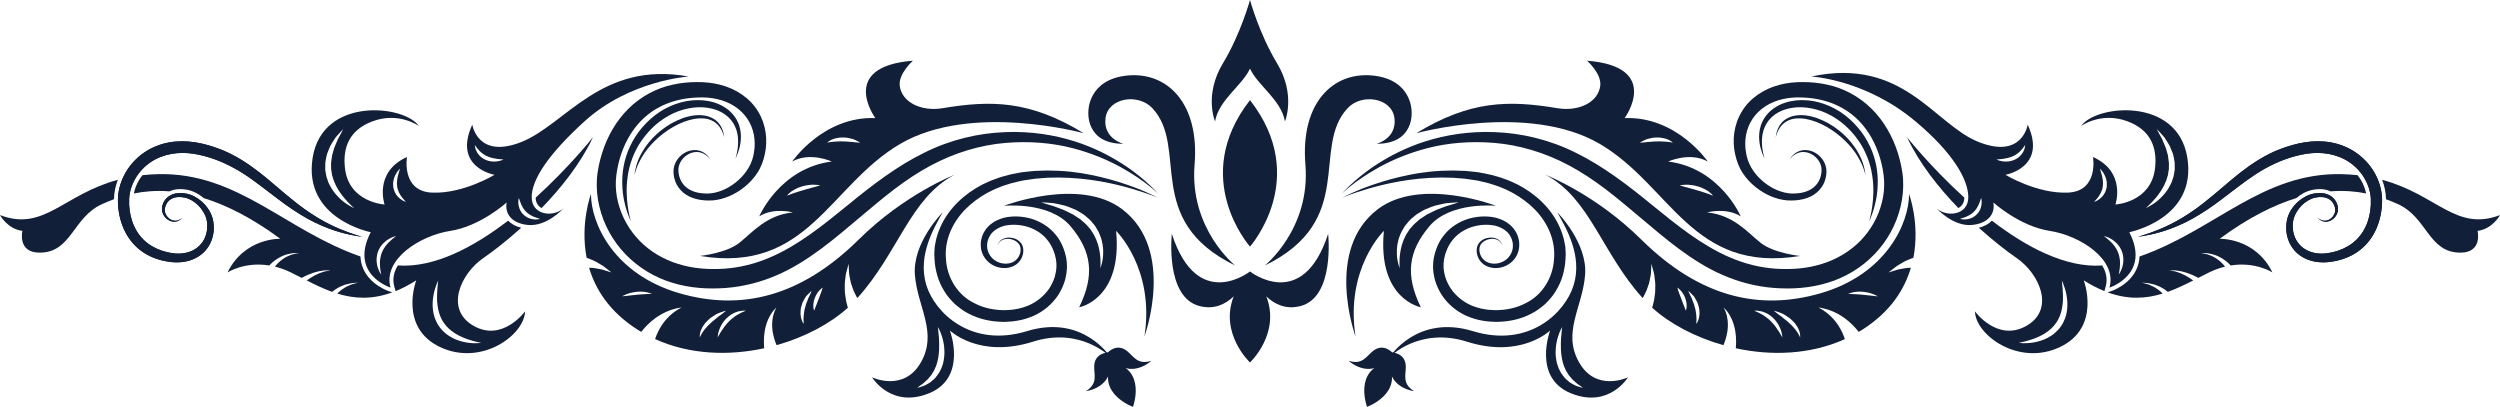 <?xml version="1.0" encoding="UTF-8"?>
<!DOCTYPE svg PUBLIC "-//W3C//DTD SVG 1.1//EN" "http://www.w3.org/Graphics/SVG/1.1/DTD/svg11.dtd">
<!-- Creator: CorelDRAW -->
<svg xmlns="http://www.w3.org/2000/svg" xml:space="preserve" width="77.301mm" height="12.58mm" version="1.1" style="shape-rendering:geometricPrecision; text-rendering:geometricPrecision; image-rendering:optimizeQuality; fill-rule:evenodd; clip-rule:evenodd"
viewBox="0 0 2646.68 430.72"
 xmlns:xlink="http://www.w3.org/1999/xlink"
 xmlns:xodm="http://www.corel.com/coreldraw/odm/2003">
 <defs>
  <style type="text/css">
   <![CDATA[
    .fil0 {fill:#121F38;fill-rule:nonzero}
   ]]>
  </style>
 </defs>
 <g id="Layer_x0020_1">
  <g id="_1717420959696">
   <path class="fil0" d="M1339.03 281.08c0,0 48.57,-38.81 42.97,-106.85 -5.39,-65.4 29.33,-98.45 71.22,-94.27 41.91,4.18 41.21,38.07 41.21,38.07 0,0 3.49,34.21 -37.03,34.21 0,0 21.64,-5.58 18.86,-27.24 -2.8,-21.63 -34.62,-26.51 -49.57,-10.47 -39.12,41.91 10.45,118.73 -87.66,166.56z"/>
   <path class="fil0" d="M1978.71 234.29c0,0 1.92,-3.52 4.12,-10.14 2.15,-6.63 4.74,-16.47 5.04,-28.67 0.45,-12.1 -1.57,-26.74 -8.28,-40.76 -3.32,-6.99 -7.62,-13.89 -12.98,-19.99 -5.31,-6.2 -11.52,-11.78 -18.5,-16.36 -7,-4.53 -14.73,-7.96 -22.68,-10.08 -7.94,-2.14 -16.19,-2.75 -24.03,-1.98 -7.85,0.78 -15.36,3.19 -21.59,7.09 -6.27,3.84 -11.06,9.31 -13.83,15.04 -2.85,5.72 -3.7,11.6 -3.66,16.58 0.01,5.03 0.91,9.29 1.84,12.66 0.91,3.41 2.03,5.93 2.72,7.66 0.77,1.7 1.19,2.61 1.19,2.61 0,0 -0.25,-0.94 -0.74,-2.75 -0.45,-1.79 -1.07,-4.46 -1.55,-7.84 -0.46,-3.39 -0.69,-7.56 -0.25,-12.18 0.46,-4.62 1.84,-9.73 4.69,-14.46 2.83,-4.73 7.23,-8.94 12.76,-11.93 5.53,-3.02 12.16,-4.67 19.06,-5.15 6.96,-0.49 14.21,0.49 21.28,2.43 7.1,2 13.99,5.16 20.26,9.3 6.31,4.06 12.05,9.08 16.97,14.66 4.92,5.61 9.2,11.62 12.46,17.94 3.24,6.31 5.72,12.78 7.32,19.16 1.57,6.4 2.43,12.62 2.77,18.41 0.65,11.6 -0.63,21.42 -1.85,28.17 -1.3,6.8 -2.53,10.57 -2.53,10.57z"/>
   <path class="fil0" d="M1974.88 185.07c0,0 -0.07,-0.52 -0.19,-1.53 -0.2,-0.97 -0.23,-2.45 -0.69,-4.27 -0.43,-1.84 -0.94,-4.08 -1.81,-6.57 -0.81,-2.5 -1.92,-5.26 -3.41,-8.14 -0.74,-1.45 -1.52,-2.93 -2.45,-4.42 -0.88,-1.51 -1.85,-3.05 -2.96,-4.56 -2.09,-3.08 -4.58,-6.13 -7.36,-9.1 -2.83,-2.92 -5.86,-5.86 -9.27,-8.46 -3.32,-2.69 -6.97,-5.08 -10.73,-7.31 -3.79,-2.14 -7.74,-3.93 -11.8,-5.47 -4.05,-1.45 -8.22,-2.45 -12.32,-3.03 -4.09,-0.52 -8.17,-0.42 -11.94,0.27 -3.8,0.73 -7.2,2.24 -9.98,4.09 -2.8,1.89 -4.76,4.34 -6.18,6.62 -1.34,2.3 -2.2,4.45 -2.7,6.27 -0.65,1.78 -0.72,3.3 -0.91,4.27 -0.17,0.99 -0.25,1.5 -0.25,1.5 0,0 0.16,-0.5 0.47,-1.46 0.33,-0.93 0.65,-2.37 1.43,-4.02 0.68,-1.7 1.76,-3.68 3.25,-5.67 1.56,-1.98 3.57,-3.98 6.18,-5.52 2.62,-1.5 5.7,-2.64 9.18,-3.05 3.46,-0.39 7.15,-0.2 10.94,0.35 7.56,1.31 15.37,4.35 22.57,8.5 14.46,8.22 26.4,20.55 32.77,31.35 0.86,1.32 1.54,2.65 2.2,3.91 0.71,1.26 1.34,2.47 1.84,3.65 1.12,2.33 1.84,4.42 2.45,6.16 0.63,1.74 0.93,3.19 1.26,4.15 0.27,0.95 0.41,1.48 0.41,1.48z"/>
   <path class="fil0" d="M1420.41 209.49c0,0 2.5,-1.08 7.27,-2.86 4.76,-1.82 11.85,-4.15 20.94,-6.87 18.12,-5.31 44.79,-11.47 76.99,-11.82 3.99,0.07 8.09,0.14 12.26,0.23 4.16,0.24 8.38,0.69 12.68,1 4.28,0.63 8.65,1.26 13.09,1.89 4.23,1.04 8.54,1.79 12.86,3.07 4.29,1.39 8.74,2.58 12.95,4.46 4.34,1.57 8.43,3.78 12.59,5.92 8.12,4.65 15.92,10.19 22.63,17.05 13.44,13.61 22.3,32.57 20.55,52.32 -0.94,19.51 -12.08,38.4 -29.94,47.02 -8.68,4.64 -18.63,6.97 -28.63,7.36 -1.15,0.01 -2.75,0.2 -3.52,0.09l-4.04 -0.17c-2.86,-0.03 -5.09,-0.47 -7.42,-0.83 -4.7,-0.68 -9.5,-2.19 -13.93,-3.98 -8.82,-3.84 -16.36,-10.06 -21.69,-17.71 -2.56,-3.89 -4.62,-8.09 -6,-12.48 -1.16,-4.4 -2.03,-8.93 -1.78,-13.39 -0.09,-1.13 0.19,-2.22 0.28,-3.31l0.19 -1.65 0.01 -0.2c-0.01,0.05 0.08,-0.39 -0.01,0.05l0.09 -0.46 0.2 -0.91 0.85 -3.7c0.33,-1.11 0.72,-2.03 1.04,-3.05 1.46,-4.02 3.5,-8.15 6.16,-11.52 5.16,-7.03 12.69,-11.9 20.73,-14.63 8.17,-2.56 16.58,-3.21 24.8,-1.56 6.93,1.64 14.18,5.96 16.91,12.31 0.89,1.5 1.24,3.19 1.7,4.83 0.05,0.14 0.16,0.58 0.14,0.45l0.07 0.74 0.17 1.49c0.09,0.94 0,1.57 0.04,2.39 -0.11,3.31 -1.24,6.45 -2.94,9.12 -3.43,5.44 -9.65,8.63 -15.54,8.89l-1.11 0.05c-0.09,0.04 -0.72,-0.04 -1.07,-0.05 -0.79,-0.07 -1.69,-0.08 -2.28,-0.24 -1.29,-0.22 -2.66,-0.63 -3.9,-1.18 -2.5,-1.11 -4.57,-2.89 -6,-5.01 -2.86,-4.24 -3.46,-9.74 -1.39,-13.48 2.12,-3.5 6.23,-5.54 9.62,-6.1 3.49,-0.68 6.62,-0.04 8.77,1.18 2.23,1.15 3.33,2.83 4.05,3.88 0.63,1.18 0.93,1.78 0.93,1.78 0,0 -0.27,-0.63 -0.74,-1.85 -0.65,-1.13 -1.65,-2.97 -3.9,-4.4 -2.15,-1.47 -5.49,-2.47 -9.32,-2.06 -3.8,0.35 -8.42,1.9 -11.57,6.43 -2.81,4.5 -2.55,11.05 0.6,16.49 1.6,2.73 4.05,5.17 7.14,6.79 1.54,0.81 3.17,1.42 5.03,1.84 0.94,0.27 1.66,0.31 2.5,0.45 0.47,0.04 0.65,0.12 1.37,0.16l1.37 0.01c7.28,0.14 15.34,-3.21 20.43,-10.09 2.54,-3.39 4.23,-7.64 4.62,-12.12 0.05,-1.15 0.14,-2.48 0.08,-3.5l-0.09 -1.48 -0.05 -0.74c-0.07,-0.63 -0.13,-0.66 -0.17,-1.01 -0.47,-2.26 -0.93,-4.56 -1.98,-6.66 -0.77,-2.25 -2.31,-4.11 -3.61,-6.13 -1.62,-1.7 -3.13,-3.68 -5.16,-5 -3.73,-3.13 -8.31,-4.95 -13.3,-6.46 -8.97,-2.2 -19.27,-1.87 -29.01,0.9 -9.71,2.92 -19.25,8.6 -26.09,17.21 -3.54,4.21 -6.16,9.02 -8.16,14.37 -0.47,1.35 -1.01,2.77 -1.4,4.07l-0.93 3.66 -0.22 0.91 -0.12 0.45c-0.14,0.61 -0.07,0.34 -0.11,0.52l-0.04 0.27 -0.3 2.14c-0.14,1.4 -0.46,2.85 -0.43,4.27 -0.41,5.75 0.5,11.49 1.92,17.07 1.57,5.55 4.04,10.83 7.17,15.77 6.36,9.74 15.79,17.66 26.58,22.37 5.48,2.26 10.96,4.05 16.94,4.97 3,0.47 6.08,0.97 8.65,0.97l4.05 0.22c1.92,0.14 3.03,-0.04 4.58,-0.05 11.62,-0.41 23.42,-3 33.97,-8.57 5.35,-2.64 10.17,-6.28 14.7,-10.2 4.24,-4.2 8.36,-8.67 11.33,-13.88 6.4,-10.14 9.55,-21.93 10.24,-33.52l0.16 -4 0.05 -1 0.02 -0.5 0.01 -0.55 -0.01 -0.27 -0.14 -2.2 -0.25 -4.4 -0.74 -4.31c-0.96,-5.72 -2.86,-11.17 -5.06,-16.38 -4.53,-10.39 -11.17,-19.5 -18.88,-27.03 -7.73,-7.58 -16.49,-13.64 -25.59,-18.4 -4.65,-2.2 -9.21,-4.4 -13.96,-5.96 -4.61,-1.89 -9.38,-3.03 -14.04,-4.32 -4.69,-1.23 -9.51,-1.92 -14.13,-2.85 -4.59,-0.47 -8.78,-1.02 -13.5,-1.4 -4.5,-0.14 -8.91,-0.39 -13.22,-0.43 -4.31,0.12 -8.54,0.23 -12.68,0.34 -16.57,0.83 -31.53,3.55 -44.49,6.69 -13,3.13 -24.05,6.74 -33.05,10.01 -8.99,3.24 -15.81,6.38 -20.43,8.55 -4.63,2.17 -7.02,3.47 -7.02,3.47z"/>
   <path class="fil0" d="M1420.41 205.2c0,0 3.13,-3.19 9.63,-8.36 6.51,-5.2 16.46,-12.29 29.99,-19.79 13.51,-7.45 30.78,-14.96 51.45,-20.29 20.65,-5.3 44.68,-7.65 70.74,-5.45 25.81,2.16 53.21,10.03 79.28,24.03 13.06,7 25.81,15.47 38.33,24.99 12.54,9.55 24.93,20.01 37.66,30.76 12.73,10.75 25.78,21.89 39.94,32.38 14.16,10.45 29.48,20.39 46.51,27.73 16.97,7.43 35.51,12.23 54.33,13.66 5.12,0.28 8.79,0.58 13.99,0.52 4.92,0.07 9.58,-0.24 14.35,-0.61 9.48,-0.83 19,-2.56 28.26,-5.41 18.55,-5.57 35.93,-16.01 49.46,-30.09 13.62,-14.05 23.29,-31.7 27.76,-50.55 2.28,-9.4 3.19,-19.18 2.62,-28.92 -0.17,-2.43 -0.38,-4.87 -0.77,-7.31 -0.28,-2.04 -0.74,-4.42 -1.21,-6.82 -0.93,-4.59 -2.09,-9.08 -3.47,-13.52 -5.54,-17.66 -14.9,-34.24 -28.07,-47.2 -13.11,-12.96 -29.9,-21.82 -46.98,-25.37 -8.52,-1.87 -17.05,-2.66 -25.43,-2.69 -8.22,-0.09 -17,0.79 -25.07,2.96 -16.3,4.18 -31.47,14.21 -39.81,28.4 -8.54,14.04 -10.14,30.65 -7.03,44.78 0.75,3.68 1.74,6.81 3.11,10.51 1.04,2.73 2.99,6.74 4.87,9.49 3.8,5.92 8.53,10.83 13.62,14.93 10.14,8.17 21.99,13.25 33.75,14.21 11.27,0.66 23.15,-1.43 31.21,-8.39 3.99,-3.41 6.92,-7.74 8.46,-12.26 1.52,-4.53 2.12,-9.02 1.46,-13.34 -1.56,-8.96 -7.72,-14.65 -13.47,-17.34 -5.93,-2.72 -11.85,-2.29 -15.81,-0.58 -4.05,1.71 -6.3,4.24 -7.66,5.91 -0.68,0.85 -1.11,1.53 -1.4,2 -0.31,0.45 -0.46,0.69 -0.46,0.69 0,0 0.17,-0.22 0.54,-0.63 0.33,-0.43 0.83,-1.07 1.6,-1.81 1.49,-1.5 3.98,-3.68 7.84,-4.84 3.8,-1.16 9.05,-0.91 13.91,2.03 4.78,2.75 9.45,8.33 9.92,15.09 0.42,6.93 -2.28,15.15 -8.96,20.16 -3.24,2.55 -7.37,4.24 -11.91,5.17 -2.33,0.46 -4.53,0.68 -6.98,0.81 -1.27,0 -2.54,0.01 -3.82,0.03 -1.22,-0.12 -2.42,-0.23 -3.68,-0.34 -9.85,-1.37 -19.89,-6.37 -28.23,-13.94 -8.38,-7.56 -14.9,-17.76 -16.43,-29.71 -2,-11.93 0.09,-24.88 7.15,-35.25 6.95,-10.4 18.53,-17.78 31.94,-20.73 6.76,-1.52 13.58,-2.03 21.01,-1.67 7.32,0.27 14.66,1.27 21.77,3.1 14.19,3.65 27.44,10.89 37.87,21.66 10.45,10.74 18.01,24.71 22.4,39.86 1.1,3.81 2,7.67 2.72,11.57 0.33,1.84 0.63,3.71 0.91,5.96 0.22,1.87 0.38,3.76 0.52,5.64 0.39,7.56 -0.36,15.37 -2.27,22.96 -3.71,15.23 -11.73,29.61 -22.87,40.96 -11.12,11.4 -25.32,19.71 -40.8,24.49 -7.76,2.43 -15.84,3.99 -24.03,4.76 -4.09,0.35 -8.31,0.65 -12.28,0.61 -3.66,0.14 -8.86,-0.17 -12.59,-0.35 -16.57,-1.16 -32.72,-5.22 -47.89,-11.73 -30.54,-12.97 -56.96,-34.63 -82.81,-55.6 -25.75,-21.17 -52.23,-41.37 -80.66,-55.31 -28.31,-14.21 -58.15,-20.89 -85.6,-21.91 -27.28,-1.21 -52.45,2.99 -73.45,9.62 -21.11,6.6 -38.18,15.77 -51.38,24.21 -13.23,8.5 -22.54,16.65 -28.67,22.35 -6.07,5.72 -8.92,9.15 -8.92,9.15z"/>
   <path class="fil0" d="M2263.45 250.7c0,0 2.19,-0.35 6.27,-1 4.08,-0.69 10.07,-1.88 17.51,-4.05 7.5,-2.11 16.41,-5.42 26.23,-10.17 9.79,-4.77 20.32,-11.3 31.17,-19.05 10.81,-7.83 21.98,-16.85 34,-25.54 12.01,-8.74 25.31,-16.62 40.11,-22.04 7.43,-2.67 15.15,-4.87 23.06,-6.08 7.77,-1.15 15.85,-1.23 23.55,0.2 7.74,1.4 15.23,4.24 21.75,8.65 6.5,4.39 12.09,10.27 16.08,17.07 4,6.79 6.48,14.52 6.76,22.09 0.36,8.15 -0.74,16.19 -3.27,23.66 -2.56,7.46 -6.66,14.21 -12.12,19.49 -5.44,5.31 -12.18,9.09 -19.4,11.51 -3.62,1.21 -7.28,2.06 -11.13,2.62 -3.46,0.5 -7.26,0.57 -10.73,0.17 -7,-0.8 -13.45,-3.73 -18.04,-8.43 -4.64,-4.65 -7.26,-10.96 -7.85,-17.34 -0.27,-3.19 -0.14,-6.44 0.49,-9.51 0.55,-2.77 1.79,-5.72 3.31,-8.3 3.05,-5.26 7.4,-9.54 12.16,-12.37 2.39,-1.4 4.92,-2.48 7.45,-3.04 2.67,-0.57 5.2,-0.8 7.61,-0.63 4.9,0.3 9.07,2.59 11.36,6.05 2.31,3.44 3.11,7.5 1.98,10.77 -1.07,3.33 -3.5,5.78 -5.93,7.09 -2.5,1.31 -5.09,1.38 -7.01,0.89 -3.9,-1.12 -5.3,-3.19 -5.35,-3.05 0.08,-0.14 1.19,2.06 5.16,3.71 1.96,0.74 4.83,1 7.81,-0.16 2.96,-1.15 6,-3.68 7.7,-7.59 0.84,-1.89 1.26,-4.32 0.99,-6.62 -0.33,-2.39 -1.11,-4.67 -2.47,-6.89 -2.62,-4.47 -7.98,-7.76 -13.8,-8.27 -2.92,-0.33 -5.97,-0.14 -8.89,0.35 -3.05,0.47 -6.08,1.57 -8.94,3.03 -5.74,2.99 -10.99,7.56 -14.94,13.49 -1.98,3.02 -3.6,6.27 -4.62,10.18 -0.88,3.61 -1.23,7.4 -1.08,11.32 0.33,7.77 3.16,16.02 8.92,22.44 5.67,6.5 14.12,10.54 22.81,11.85 4.39,0.63 8.67,0.72 13.27,0.23 4.18,-0.45 8.54,-1.27 12.78,-2.53 8.5,-2.47 16.96,-6.79 23.8,-13.24 6.93,-6.38 12.15,-14.6 15.36,-23.45 3.24,-8.85 4.71,-18.37 4.51,-27.74 -0.28,-10 -3.36,-19.49 -8.2,-27.9 -4.85,-8.39 -11.63,-15.62 -19.62,-21.08 -7.96,-5.47 -17.1,-9.05 -26.4,-10.73 -9.32,-1.65 -18.67,-1.48 -27.66,-0.07 -8.86,1.4 -17.32,3.92 -25.36,6.92 -16.17,6.05 -30.16,15.36 -42.29,24.72 -12.15,9.46 -22.63,19.13 -32.82,27.29 -10.04,8.35 -19.71,15.28 -28.78,20.7 -8.99,5.53 -17.39,9.44 -24.44,12.4 -7.06,2.92 -12.75,4.84 -16.7,6.1 -3.99,1.23 -6.1,1.87 -6.1,1.87z"/>
   <path class="fil0" d="M2263.45 250.7c0,0 2.19,-0.35 6.27,-1 4.08,-0.69 10.07,-1.88 17.51,-4.05 7.5,-2.11 16.41,-5.42 26.23,-10.17 9.79,-4.77 20.32,-11.3 31.17,-19.05 10.81,-7.83 21.98,-16.85 34,-25.54 12.01,-8.74 25.31,-16.62 40.11,-22.04 7.43,-2.67 15.15,-4.87 23.06,-6.08 7.77,-1.15 15.85,-1.23 23.55,0.2 7.74,1.4 15.23,4.24 21.75,8.65 6.5,4.39 12.09,10.27 16.08,17.07 4,6.79 6.48,14.52 6.76,22.09 0.36,8.15 -0.74,16.19 -3.27,23.66 -2.56,7.46 -6.66,14.21 -12.12,19.49 -5.44,5.31 -12.18,9.09 -19.4,11.51 -3.62,1.21 -7.28,2.06 -11.13,2.62 -3.46,0.5 -7.26,0.57 -10.73,0.17 -7,-0.8 -13.45,-3.73 -18.04,-8.43 -4.64,-4.65 -7.26,-10.96 -7.85,-17.34 -0.27,-3.19 -0.14,-6.44 0.49,-9.51 0.55,-2.77 1.79,-5.72 3.31,-8.3 3.05,-5.26 7.4,-9.54 12.16,-12.37 2.39,-1.4 4.92,-2.48 7.45,-3.04 2.67,-0.57 5.2,-0.8 7.61,-0.63 4.9,0.3 9.07,2.59 11.36,6.05 2.31,3.44 3.11,7.5 1.98,10.77 -1.07,3.33 -3.5,5.78 -5.93,7.09 -2.5,1.31 -5.09,1.38 -7.01,0.89 -3.9,-1.12 -5.3,-3.19 -5.35,-3.05 0.08,-0.14 1.19,2.06 5.16,3.71 1.96,0.74 4.83,1 7.81,-0.16 2.96,-1.15 6,-3.68 7.7,-7.59 0.84,-1.89 1.26,-4.32 0.99,-6.62 -0.33,-2.39 -1.11,-4.67 -2.47,-6.89 -2.62,-4.47 -7.98,-7.76 -13.8,-8.27 -2.92,-0.33 -5.97,-0.14 -8.89,0.35 -3.05,0.47 -6.08,1.57 -8.94,3.03 -5.74,2.99 -10.99,7.56 -14.94,13.49 -1.98,3.02 -3.6,6.27 -4.62,10.18 -0.88,3.61 -1.23,7.4 -1.08,11.32 0.33,7.77 3.16,16.02 8.92,22.44 5.67,6.5 14.12,10.54 22.81,11.85 4.39,0.63 8.67,0.72 13.27,0.23 4.18,-0.45 8.54,-1.27 12.78,-2.53 8.5,-2.47 16.96,-6.79 23.8,-13.24 6.93,-6.38 12.15,-14.6 15.36,-23.45 3.24,-8.85 4.71,-18.37 4.51,-27.74 -0.28,-10 -3.36,-19.49 -8.2,-27.9 -4.85,-8.39 -11.63,-15.62 -19.62,-21.08 -7.96,-5.47 -17.1,-9.05 -26.4,-10.73 -9.32,-1.65 -18.67,-1.48 -27.66,-0.07 -8.86,1.4 -17.32,3.92 -25.36,6.92 -16.17,6.05 -30.16,15.36 -42.29,24.72 -12.15,9.46 -22.63,19.13 -32.82,27.29 -10.04,8.35 -19.71,15.28 -28.78,20.7 -8.99,5.53 -17.39,9.44 -24.44,12.4 -7.06,2.92 -12.75,4.84 -16.7,6.1 -3.99,1.23 -6.1,1.87 -6.1,1.87z"/>
   <path class="fil0" d="M1447.23 430.72c0,0 -14.74,-39.48 21.86,-47.14 17.79,32.9 -21.86,47.14 -21.86,47.14z"/>
   <path class="fil0" d="M1480.57 391.37c3.17,-6.87 0.19,-15 -6.66,-18.19 -6.87,-3.17 -15,-0.2 -18.2,6.66 -3.17,6.87 -0.19,15 6.68,18.18 6.86,3.2 14.97,0.22 18.18,-6.65z"/>
   <path class="fil0" d="M1473.9 373.19c0,0 13.91,0.35 14.36,14.38 0.33,9.34 -4.29,18.33 8.74,26.53 0,0 -22.43,-2.51 -25.71,-22.92 -0.7,-4.49 -0.44,-11.2 2.61,-17.99z"/>
   <path class="fil0" d="M1473.9 373.2c0,0 -9.26,-10.42 -20.26,-1.68 -7.32,5.78 -11.22,15.11 -25.9,10.45 0,0 16.41,15.51 34.09,4.82 3.9,-2.33 8.85,-6.87 12.07,-13.59z"/>
   <path class="fil0" d="M2073.25 220.24c-20.73,-21.39 -41.28,-47.17 -54.35,-74.99 0,0 24.72,31.37 60.7,63.99 -0.12,6.31 -3.36,9.46 -6.35,11z"/>
   <path class="fil0" d="M2622.93 244.43c0,0 5.61,23.04 -18.15,23.04 -34.22,0 -34.91,-37.71 -66.75,-51.64 -3.32,-1.46 -7.35,-3.21 -12.07,-4.95 0,-0.14 0.03,-0.31 0.03,-0.46 -0.19,-6.79 -1.57,-13.52 -4.09,-20.07 58.06,15.62 78.13,55.18 124.79,37.33 0,-0.01 -7.68,14.65 -23.75,16.76z"/>
   <path class="fil0" d="M2513.76 206.89c-0.83,-6.69 -3.08,-13.58 -6.7,-19.83 1.52,0.27 3.05,0.52 4.51,0.83 3.31,6.55 5.25,13.27 5.78,20.07 -1.17,-0.37 -2.36,-0.73 -3.59,-1.06z"/>
   <path class="fil0" d="M2265.05 271.53c79.49,-27.58 129.79,-89.05 214.02,-87.17 5.89,0.14 11.46,0.52 16.79,1.1 1.34,1.71 2.64,3.5 3.74,5.36 2.59,4.43 4.4,9.24 5.38,14 -10.7,-2.17 -23.28,-3.36 -37.82,-2.23 -2.44,-1.18 -5.16,-1.96 -7.95,-2.2 -2.93,-0.33 -6.41,-0.19 -9.95,0.39 -3.24,0.52 -6.68,1.67 -10.17,3.44 -2.88,1.49 -5.58,3.36 -8.05,5.48 -23.53,7.27 -50.55,20.51 -81.15,43.1 0,0 37.69,-1.39 55.86,35.61 0,0 -17.85,-11.66 -44.23,-7.36 -0.39,-0.45 -0.8,-0.88 -1.27,-1.35 -2.72,-2.8 -6.84,-5.93 -11.4,-8.09 -1.11,-0.61 -2.33,-0.99 -3.44,-1.46 -1.16,-0.47 -2.36,-0.73 -3.46,-1.08 -1.11,-0.34 -2.25,-0.47 -3.28,-0.71 -1.01,-0.24 -2.04,-0.27 -2.93,-0.36 -1.85,-0.25 -3.36,-0.19 -4.43,-0.19 -1.05,0 -1.66,0 -1.66,0 0,0 0.58,0.09 1.65,0.27 1.04,0.16 2.54,0.36 4.27,0.86 0.86,0.25 1.81,0.43 2.77,0.83 0.94,0.38 1.98,0.67 2.97,1.16 0.99,0.52 2.04,0.91 3.04,1.53 0.99,0.61 2.03,1.13 2.94,1.85 3.46,2.39 6.32,5.36 8.3,7.97 -5.36,1.31 -10.99,3.24 -16.88,6.13 -3.82,1.88 -7.64,3.84 -11.46,5.78 -0.27,-0.14 -0.52,-0.27 -0.8,-0.43 -1.52,-0.88 -3.43,-1.68 -5.39,-2.62 -0.99,-0.49 -2.11,-0.83 -3.14,-1.24 -1.1,-0.39 -2.15,-0.83 -3.27,-1.21 -1.12,-0.31 -2.25,-0.63 -3.35,-0.93 -1.11,-0.27 -2.16,-0.65 -3.25,-0.76 -1.07,-0.16 -2.11,-0.31 -3.11,-0.46 -0.97,-0.11 -1.88,-0.36 -2.75,-0.31 -3.41,0.05 -5.72,0.09 -5.72,0.09 0,0 2.25,0.34 5.58,0.89 0.83,0.07 1.68,0.49 2.59,0.74 0.91,0.3 1.87,0.63 2.86,0.96 1,0.25 1.98,0.83 2.94,1.27 1,0.46 2,0.91 2.98,1.39 0.97,0.52 1.92,1.12 2.86,1.67 0.91,0.58 1.85,1.04 2.7,1.67 1.02,0.72 1.98,1.38 2.88,2.01 -8.77,4.47 -17.66,8.76 -26.87,12.08 0,-0.01 -0.02,-0.01 -0.02,-0.03 -0.65,-0.57 -1.43,-1.08 -2.2,-1.67 -0.78,-0.58 -1.57,-1.23 -2.53,-1.73 -0.91,-0.52 -1.85,-1.04 -2.83,-1.6 -0.91,-0.6 -2.01,-0.9 -3.03,-1.34 -1.02,-0.41 -2.04,-0.83 -3.04,-1.23 -1.05,-0.25 -2.09,-0.52 -3.1,-0.74 -0.99,-0.24 -1.95,-0.47 -2.85,-0.69 -0.91,-0.24 -1.79,-0.22 -2.59,-0.33 -3.21,-0.24 -5.33,-0.43 -5.33,-0.43 0,0 2.04,0.55 5.12,1.4 0.76,0.25 1.62,0.35 2.42,0.74 0.84,0.38 1.7,0.77 2.58,1.16 0.91,0.41 1.81,0.81 2.73,1.23 0.88,0.54 1.73,1.11 2.61,1.67 0.83,0.6 1.78,1 2.51,1.71 0.75,0.63 1.5,1.27 2.23,1.89 0.72,0.52 1.27,1.21 1.82,1.81 -17.45,5.38 -36.31,6.71 -58.28,-1.34l3.31 -1.05c0.83,-0.27 20.39,-6.65 27.79,-24.49 1.66,-3.89 2.54,-8.05 2.74,-12.4z"/>
   <path class="fil0" d="M1323.34 261.06c0,0 -64.46,-72.46 0,-155.04 64.46,82.58 0,155.04 0,155.04z"/>
   <path class="fil0" d="M1376.76 324.02c-15.55,4 -27.51,-1.98 -36.16,-10.23 15.32,39.43 -17.27,69.94 -17.27,69.94 0,0 -32.6,-30.52 -17.28,-69.94 -8.62,8.24 -20.59,14.23 -36.15,10.23 -36.67,-9.42 -29.33,-76.46 -29.33,-76.46 27.24,83.81 82.75,39.81 82.75,39.81 0,0 55.52,44.01 82.75,-39.81 0.01,0 7.34,67.05 -29.33,76.46z"/>
   <path class="fil0" d="M1513.27 239.53c-22.34,26.53 -25.84,51.43 -9.07,85.76 0,0 -46.1,-8.24 -39.12,-80.87 0,0 -41.21,39.79 -30.02,111.72 0,0 -33.6,-91.48 23.74,-134.78 45.33,-34.21 125,-3.49 125,-3.49 0,0 -48.18,-4.87 -70.55,21.65zm26.44 -25.12c-1.48,0.11 -3.28,0.24 -5.36,0.41 -2.06,0.16 -4.42,0.31 -6.9,1 -2.5,0.54 -5.23,1.15 -8.12,1.87 -2.83,0.78 -5.72,2.09 -8.74,3.3 -3.09,1.04 -5.94,3.02 -8.91,4.77l-2.25 1.38 -2.01 1.68 -4.08 3.43c-1.35,1.15 -2.34,2.66 -3.52,3.99 -1.08,1.4 -2.41,2.62 -3.21,4.21 -0.93,1.48 -1.79,3 -2.65,4.49 -0.85,1.5 -1.34,3.15 -2,4.66 -1.42,3.03 -1.82,6.29 -2.55,9.18 -0.34,3.02 -0.73,5.82 -0.6,8.44 -0.09,2.61 0.25,4.98 0.49,7.06 0.34,2.06 0.68,3.86 1.08,5.3 0.35,1.46 0.76,2.56 1.04,3.32 0.25,0.74 0.43,1.13 0.43,1.13 0,0 -0.22,-1.68 -0.23,-4.64 -0.05,-2.92 0,-7.08 0.77,-11.93 0.24,-2.43 1.02,-4.97 1.57,-7.66 0.99,-2.61 1.66,-5.44 3.08,-8.06 0.69,-1.29 1.19,-2.75 2.04,-4.01 0.86,-1.27 1.71,-2.54 2.53,-3.87 0.73,-1.38 1.93,-2.42 2.92,-3.63 1.08,-1.15 1.95,-2.48 3.21,-3.47l3.57 -3.13 1.78 -1.57 2 -1.27c2.7,-1.57 5.05,-3.7 7.92,-4.84 2.77,-1.23 5.28,-2.8 7.9,-3.82 2.67,-0.94 5.17,-1.92 7.47,-2.83 2.31,-0.99 4.54,-1.56 6.47,-2.11 1.96,-0.6 3.66,-1.11 5.08,-1.54 2.83,-0.93 4.42,-1.46 4.42,-1.46 0,0 -1.69,0.07 -4.64,0.24z"/>
   <path class="fil0" d="M1662.73 416.21c-40.49,-16.75 -21.64,-66.34 -21.64,-66.34 0,0 -30.73,30.04 -88,11.88 -50.56,-16.03 -81.7,16.05 -81.7,16.05 0,0 28.63,-45.39 88,-27.22 59.36,18.16 97.58,-19.6 106.53,-48.52 9.89,-31.92 -8.78,-61.83 -17.18,-77.19 0,0 32.14,32.13 29.35,66.36 -2.78,34.21 -24.44,60.75 -6.29,92.53 18.16,31.77 51.68,15.72 51.68,15.72 0,0 -20.25,33.51 -60.76,16.74zm10.4 -7.59c-0.85,-0.58 -1.87,-1.29 -3.05,-2.11 -1.15,-0.8 -2.24,-2.04 -3.54,-3.13 -0.63,-0.57 -1.32,-1.12 -1.98,-1.76 -0.58,-0.71 -1.16,-1.43 -1.78,-2.16 -0.63,-0.74 -1.24,-1.48 -1.9,-2.23 -0.52,-0.85 -1.05,-1.71 -1.6,-2.61 -0.52,-0.88 -1.19,-1.68 -1.6,-2.67 -0.39,-0.97 -0.81,-1.96 -1.29,-2.92 -1.05,-1.89 -1.35,-4.15 -2.09,-6.2 -0.43,-2.17 -1.04,-4.34 -1.23,-6.54 -0.22,-2.19 -0.57,-4.35 -0.57,-6.5 -0.23,-4.26 0,-8.31 0.14,-11.82 0.52,-6.97 1.23,-11.8 1.23,-11.8 0,0 -2.7,4.12 -4.74,11.18 -0.46,1.76 -1.01,3.68 -1.34,5.77 -0.35,2.09 -0.77,4.28 -0.8,6.62 -0.19,2.33 -0.16,4.74 0.04,7.21 0.17,2.44 0.73,4.93 1.19,7.42l1.21 3.63c0.34,1.23 0.8,2.39 1.46,3.5 1.04,2.31 2.3,4.45 3.87,6.3 0.74,0.93 1.42,1.9 2.19,2.75 0.86,0.79 1.71,1.5 2.54,2.23 0.83,0.72 1.61,1.39 2.41,2.06 0.85,0.54 1.73,1 2.54,1.48 1.65,0.89 3.1,1.81 4.49,2.3 1.46,0.49 2.7,0.83 3.73,1.15 2.06,0.58 3.21,0.83 3.21,0.83 0,0 -1,-0.76 -2.69,-1.98z"/>
   <path class="fil0" d="M2025.6 272.99c-0.66,0.16 -1.32,0.36 -1.93,0.61 -1.42,0.61 -2.88,1.21 -4.34,1.81 -1.43,0.61 -2.85,1.16 -4.12,2 -1.31,0.74 -2.58,1.5 -3.8,2.22 -1.21,0.74 -2.42,1.37 -3.46,2.11 -1.02,0.77 -1.98,1.53 -2.86,2.2 -3.46,2.69 -5.78,4.49 -5.78,4.49 0,0 2.78,-0.85 6.96,-2.14 1.01,-0.31 2.12,-0.65 3.28,-1.01 1.18,-0.3 2.48,-0.46 3.77,-0.71 1.29,-0.22 2.64,-0.45 3.97,-0.69 1.34,-0.28 2.75,-0.3 4.09,-0.35 0.54,-0.01 1.07,-0.04 1.61,-0.04 -6.73,22.79 -21.55,46.65 -51.62,65.7 -1.21,0.75 -2.42,1.43 -3.63,2.15 -3.55,-4.61 -8.31,-9.64 -13.8,-13.72 -1.6,-1.27 -3.31,-2.39 -5,-3.44 -1.63,-1.12 -3.41,-1.96 -5.08,-2.83 -1.6,-0.92 -3.33,-1.54 -4.9,-2.19 -1.54,-0.69 -3.07,-1.18 -4.47,-1.57 -2.78,-0.91 -5.16,-1.37 -6.79,-1.65 -1.64,-0.31 -2.55,-0.49 -2.55,-0.49 0,0 0.81,0.49 2.25,1.34 1.43,0.81 3.44,2 5.63,3.71 1.13,0.81 2.31,1.7 3.44,2.8 1.15,1.08 2.42,2.09 3.52,3.39 1.13,1.26 2.35,2.47 3.36,3.9 1.08,1.37 2.14,2.75 3.04,4.27 3.13,4.73 5.31,9.81 6.73,14.14 -36.61,16.57 -77.96,17.85 -115.49,9.68 0.19,-2.24 0.36,-4.65 0.34,-7.26 0.03,-3.46 -0.28,-7.16 -0.86,-10.77 -0.38,-1.81 -0.6,-3.61 -1.16,-5.33 -0.47,-1.73 -0.91,-3.41 -1.6,-5 -0.6,-1.6 -1.22,-3.08 -1.98,-4.43 -0.71,-1.35 -1.31,-2.64 -2.12,-3.73 -0.75,-1.07 -1.43,-2.06 -2.04,-2.93 -0.72,-0.8 -1.34,-1.48 -1.82,-2.04 -1,-1.12 -1.57,-1.76 -1.57,-1.76 0,0 0.35,0.77 0.97,2.14 0.28,0.68 0.65,1.48 1.08,2.42 0.28,0.97 0.63,2.06 1,3.27 0.42,1.15 0.58,2.5 0.83,3.88 0.33,1.37 0.42,2.83 0.49,4.35 0.17,1.49 0.08,3.05 0.03,4.62 0.02,1.55 -0.31,3.16 -0.45,4.72 -0.5,3.13 -1.22,6.2 -2.12,8.99 -0.63,2.06 -1.37,3.9 -2.06,5.61 -30.07,-8.46 -56.83,-22.77 -75.49,-39.68 0.46,-1.26 0.73,-2.67 1.13,-4.12 0.33,-1.54 0.86,-3.1 1.05,-4.8 0.23,-1.67 0.49,-3.39 0.73,-5.15 0.31,-1.72 0.28,-3.52 0.33,-5.3 0.05,-1.76 0.07,-3.52 0.09,-5.25 0,-1.7 -0.33,-3.41 -0.47,-5.01 -0.17,-1.61 -0.36,-3.16 -0.54,-4.62 -0.07,-1.46 -0.6,-2.81 -0.88,-4.04 -1.31,-4.87 -2.2,-8.12 -2.2,-8.12 0,0 -0.16,3.31 -0.42,8.28 -0.09,1.23 -0.02,2.55 -0.39,3.93 -0.25,1.38 -0.57,2.81 -0.85,4.31 -0.35,1.46 -0.52,3 -1,4.49 -0.52,1.48 -1.04,2.97 -1.57,4.47 -0.52,1.49 -0.96,2.97 -1.72,4.34 -0.66,1.35 -1.34,2.7 -1.98,4.01 -0.36,0.85 -0.87,1.62 -1.37,2.37 -43.24,-47.76 -56,-106.06 -102.79,-130.47 0,0 52.75,20.45 101.25,68.44 62.15,61.44 125.25,75.62 189.84,56.98 69.25,-19.96 93.77,-73.71 93.77,-105.13 -0.02,-0.01 11.66,31.16 4.54,67.64zm-240.26 47.2c-0.25,-1.61 -0.71,-3.27 -1.34,-4.87 -0.6,-1.62 -1.35,-3.18 -2.27,-4.51 -0.83,-1.36 -1.68,-2.58 -2.65,-3.49 -1.77,-1.88 -3.24,-2.86 -3.24,-2.86 0,0 0.3,1.81 1.18,4.11 0.47,1.12 0.88,2.48 1.39,3.9 0.55,1.4 1.21,2.83 1.67,4.35 0.66,1.43 1.12,2.93 1.67,4.32 0.58,1.37 0.96,2.69 1.49,3.82 0.83,2.27 1.5,3.93 1.5,3.93 0,0 0.19,-0.41 0.38,-1.15 0.23,-0.75 0.38,-1.82 0.47,-3.15 0.01,-1.26 0.07,-2.81 -0.26,-4.39zm13.65 7.39c-0.11,-1.23 -0.54,-2.41 -0.8,-3.63 -0.36,-1.19 -0.65,-2.42 -1.11,-3.54 -0.52,-1.11 -1.12,-2.15 -1.68,-3.17 -0.52,-1.01 -1.11,-1.98 -1.65,-2.88 -0.6,-0.86 -1.34,-1.56 -1.96,-2.23 -2.5,-2.7 -4.4,-4.18 -4.4,-4.18 0,0 0.83,2.39 2.39,5.48 0.36,0.79 0.85,1.6 1.24,2.47 0.33,0.94 0.65,1.92 1.07,2.91 0.39,0.99 0.74,2.01 1.21,3.02 0.36,1.02 0.55,2.14 0.83,3.21 0.3,1.05 0.74,2.11 0.88,3.19 0.11,1.08 0.33,2.14 0.5,3.17 0.22,1.04 0.27,2.06 0.33,3 0,0.97 0.19,1.92 0.17,2.75 -0.05,1.71 0.02,3.19 -0.12,4.2 -0.01,1.05 -0.11,1.68 -0.11,1.68 0,0 0.41,-0.46 0.9,-1.42 0.24,-0.46 0.66,-1.05 0.88,-1.76 0.24,-0.69 0.55,-1.5 0.83,-2.39 0.28,-0.9 0.41,-1.88 0.55,-2.94 0.14,-1.05 0.39,-2.19 0.24,-3.33 -0.06,-1.16 -0.06,-2.39 -0.18,-3.61zm71.85 4.44c-1.13,-0.73 -2.39,-1.15 -3.52,-1.57 -1.13,-0.5 -2.26,-0.79 -3.3,-0.97 -2.06,-0.54 -3.84,-0.6 -5.06,-0.6 -1.23,-0.01 -1.92,0.03 -1.92,0.03 0,0 0.63,0.28 1.74,0.8 0.54,0.22 1.22,0.5 1.98,0.81 0.77,0.31 1.56,0.8 2.45,1.23 0.88,0.42 1.82,0.91 2.75,1.51 0.97,0.6 1.98,1.16 2.93,1.92 1,0.69 1.98,1.41 2.94,2.26 0.99,0.76 1.92,1.64 2.8,2.58 1.89,1.74 3.49,3.8 5,5.7 1.45,1.98 2.77,3.88 3.81,5.58 2.14,3.39 3.44,5.86 3.44,5.86 0,0 0.05,-2.85 -1.24,-6.87 -0.63,-2.03 -1.62,-4.29 -2.93,-6.6 -0.73,-1.12 -1.42,-2.34 -2.3,-3.41 -0.91,-1.1 -1.76,-2.25 -2.83,-3.23 -2.01,-2.04 -4.37,-3.79 -6.75,-5.04zm34.98 23.34c0,-0.6 -0.07,-1.32 -0.25,-2.11 -0.2,-0.78 -0.27,-1.76 -0.66,-2.67 -0.38,-0.93 -0.78,-1.96 -1.26,-3.03 -0.46,-1.08 -1.22,-2.04 -1.9,-3.11 -0.77,-1 -1.35,-2.26 -2.36,-3.11 -0.94,-0.93 -1.88,-1.89 -2.83,-2.83 -0.96,-0.94 -1.98,-1.79 -3.08,-2.5 -1.05,-0.77 -2.16,-1.42 -3.2,-2.11 -1.07,-0.64 -2.04,-1.35 -3.11,-1.77 -1.04,-0.46 -2.04,-0.86 -2.96,-1.22 -3.69,-1.43 -6.24,-2 -6.24,-2 0,0 1.96,1.87 5.05,4.11 0.77,0.57 1.6,1.16 2.5,1.76 0.93,0.6 1.71,1.44 2.64,2.15 0.91,0.74 1.82,1.54 2.81,2.26 1.01,0.69 1.92,1.51 2.77,2.42 0.91,0.83 1.81,1.67 2.69,2.49 0.94,0.8 1.6,1.76 2.39,2.59 0.69,0.91 1.6,1.64 2.16,2.53 0.58,0.86 1.19,1.66 1.76,2.41 0.57,0.75 0.91,1.53 1.32,2.17 0.41,0.66 0.73,1.24 0.94,1.76 0.52,0.99 0.73,1.64 0.73,1.64 0,0 0.15,-0.63 0.08,-1.82zm77.55 -43.88c-2.83,-1.13 -6.79,-2.14 -10.83,-2.55 -2.04,-0.05 -4.06,-0.35 -5.97,-0.09 -1.92,0.17 -3.7,0.27 -5.19,0.69 -2.99,0.83 -4.82,1.57 -4.82,1.57 0,0 2.06,0.2 4.98,0.22 1.48,-0.01 3.21,0.24 5,0.28 1.81,0.03 3.76,0.34 5.7,0.46 0.96,0 1.92,0.2 2.89,0.3 0.94,0.08 1.89,0.17 2.8,0.28 1.81,0.27 3.54,0.36 5,0.58 1.5,0.15 2.75,0.28 3.62,0.36 0.9,0.08 1.38,0.14 1.38,0.14 0,0 -1.72,-1.13 -4.56,-2.24z"/>
   <path class="fil0" d="M1905.74 270.96c-114.52,18.86 -136.87,-74.72 -212.29,-118.73 -75.42,-43.99 -194.13,-11.17 -194.13,-11.17 57.28,-34.91 98.12,-35.05 149.44,-26.53 23.09,3.84 43.29,-6.51 45.39,-23.74 1.57,-12.78 -13.96,-26.53 -13.96,-26.53 79.59,6.3 39.79,60.75 39.79,60.75 55.17,-2.09 88,45.99 88,45.99 -18.88,-10.59 -41.9,0 -41.9,0 55.04,7 76.8,58.07 76.8,58.07 -15.34,-9.79 -35.62,-4.2 -35.62,-4.2 27.96,2.8 42.6,20.95 56.56,32.13 13.96,11.17 41.92,13.97 41.92,13.97zm-136.34 -120.24c0.99,0.12 1.57,0.27 1.57,0.27 0,0 -0.39,-0.43 -1.22,-1.04 -0.83,-0.66 -2.09,-1.34 -3.66,-2.14 -1.65,-0.55 -3.57,-1.43 -5.74,-1.68 -1.1,-0.17 -2.22,-0.41 -3.35,-0.52 -1.13,-0.01 -2.31,-0.01 -3.5,-0.01 -1.15,0.07 -2.31,0.03 -3.44,0.22 -1.13,0.17 -2.25,0.46 -3.3,0.67 -1.05,0.22 -2.06,0.47 -3.02,0.74 -0.97,0.3 -1.81,0.72 -2.59,1.07 -3.18,1.4 -5.11,2.69 -5.11,2.69 0,0 2.4,0.05 5.7,-0.35 0.8,-0.11 1.68,-0.23 2.62,-0.35 0.94,-0.03 1.95,-0.05 2.96,-0.14 1.01,-0.11 2.04,-0.14 3.11,-0.3 1.05,-0.14 2.12,-0.03 3.19,-0.05 1.08,-0.05 2.14,-0.09 3.19,-0.15 1.04,0.11 2.09,0.09 3.08,0.15 1.01,0 2,0 2.92,0.14 0.91,0.11 1.79,0.16 2.62,0.22 1.6,0.26 3.04,0.35 3.97,0.57zm38.68 54.37c3.21,1.22 5.49,2.11 5.49,2.11 0,0 -0.33,-0.52 -1.07,-1.27 -0.71,-0.83 -1.84,-1.81 -3.29,-2.94 -1.48,-1 -3.25,-2.26 -5.33,-3.16 -1.01,-0.47 -2.06,-1 -3.16,-1.45 -1.13,-0.35 -2.28,-0.73 -3.43,-1.08 -2.31,-0.73 -4.66,-1.16 -6.92,-1.4 -2.22,-0.35 -4.29,-0.47 -6.1,-0.34 -3.61,0.13 -5.99,0.58 -5.99,0.58 0,0 2.28,0.94 5.69,1.81 0.83,0.2 1.73,0.42 2.73,0.66 0.93,0.3 1.92,0.63 2.97,0.89 1.02,0.27 2.09,0.61 3.19,0.83 1.11,0.23 2.16,0.66 3.25,0.99 2.2,0.54 4.37,1.24 6.41,1.93 2.07,0.57 3.88,1.36 5.57,1.85z"/>
   <path class="fil0" d="M2254.22 245.8c23.03,44.7 -20.97,58.66 -20.97,58.66 8.38,-30.02 -31.42,-55.15 -63.28,-60.04 -31.87,-4.89 -59.63,-30.04 -59.63,-30.04 2.09,12.57 -6.02,22.07 -22.35,23.75 -20.27,2.09 -37.69,-17.46 -37.69,-17.46 11.16,9.76 33.49,6.97 33.49,-11.88 0,-18.85 -16.49,-47.28 -55.89,-80.3 -53.03,-44.51 -110.28,-47.49 -110.28,-47.49 97.26,-20.78 129.89,50.28 176.65,69.14 46.82,18.85 52.4,-18.17 52.4,-18.17 20.94,45.39 -23.56,53.09 -23.56,53.09 0,0 33.34,20.24 66.15,18.85 32.82,-1.39 26.55,-37.71 26.55,-37.71 35.59,16.06 23.74,50.29 23.74,50.29 0,0 37.78,-2.06 41.93,-38.41 2.45,-21.45 -4.23,-40.49 -29.45,-49.76 -27.88,-10.22 -48.79,5.06 -48.79,5.06 15.37,-22.35 101.94,-31.42 112.43,33.51 10.48,64.95 -61.44,78.91 -61.44,78.91zm-156.54 -34.78c-0.12,-0.99 -0.25,-1.56 -0.25,-1.56 0,0 -0.23,0.55 -0.58,1.49 -0.36,0.93 -0.63,2.26 -1.32,3.75 -0.34,0.73 -0.6,1.57 -1.01,2.38 -0.42,0.79 -0.83,1.61 -1.27,2.47 -0.52,0.8 -1.07,1.6 -1.62,2.42 -0.65,0.7 -1.16,1.57 -1.96,2.19 -1.31,1.48 -3.03,2.51 -4.62,3.55 -0.86,0.39 -1.66,0.94 -2.48,1.26 -0.81,0.38 -1.6,0.72 -2.37,1 -3.02,1.15 -5.28,1.68 -5.28,1.68 0,0 2.23,0.88 5.74,0.66 1.78,-0.05 3.82,-0.52 5.97,-1.29 1,-0.52 2.15,-0.88 3.11,-1.64 1.04,-0.62 1.98,-1.4 2.86,-2.26 0.97,-0.8 1.57,-1.92 2.34,-2.83 0.69,-1 1.11,-2.12 1.65,-3.13 0.41,-1.07 0.65,-2.14 0.91,-3.11 0.25,-0.97 0.28,-1.98 0.36,-2.83 0.23,-1.74 -0.08,-3.2 -0.18,-4.19zm28.07 -40.08c1.16,-0.09 2.37,-0.31 3.58,-0.61 1.18,-0.41 2.42,-0.68 3.58,-1.27 2.33,-1.04 4.46,-2.56 6.08,-4.34 0.91,-0.77 1.48,-1.82 2.11,-2.69 0.68,-0.85 1.08,-1.79 1.43,-2.67 0.36,-0.83 0.74,-1.6 0.88,-2.35 0.16,-0.73 0.28,-1.38 0.39,-1.89 0.19,-1.05 0.23,-1.65 0.23,-1.65 0,0 -0.36,0.49 -1.01,1.32 -0.28,0.42 -0.63,0.93 -1.04,1.51 -0.38,0.58 -1,1.12 -1.49,1.79 -0.55,0.65 -1.11,1.35 -1.81,1.98 -0.72,0.63 -1.37,1.38 -2.19,1.95 -0.8,0.63 -1.62,1.23 -2.53,1.76 -0.86,0.6 -1.81,1.05 -2.8,1.49 -0.91,0.54 -1.98,0.78 -2.96,1.18 -1.02,0.25 -2.01,0.67 -3.04,0.85 -2.01,0.5 -3.96,0.75 -5.66,1.01 -3.38,0.39 -5.85,0.52 -5.85,0.52 0,0 2.15,1.26 5.78,1.87 1.86,0.29 4.01,0.48 6.34,0.24zm104.09 18.99c-0.38,-1.23 -0.8,-2.37 -1.19,-3.46 -0.49,-1.02 -1.01,-1.98 -1.5,-2.85 -0.88,-1.78 -2.15,-2.93 -2.83,-3.83 -0.74,-0.87 -1.21,-1.32 -1.21,-1.32 0,0 0.16,0.65 0.49,1.73 0.25,1.12 0.94,2.53 1.32,4.38 0.2,0.91 0.46,1.88 0.74,2.86 0.14,1.04 0.31,2.12 0.52,3.21 0.19,1.08 0.07,2.23 0.23,3.36 -0.04,1.12 -0.09,2.27 -0.25,3.41 -0.25,1.11 -0.33,2.26 -0.74,3.3 -0.33,1.08 -0.74,2.12 -1.21,3.11 -0.94,1.95 -2.06,3.74 -3.21,5.19 -1.08,1.46 -2.15,2.64 -2.92,3.43 -0.76,0.81 -1.24,1.26 -1.24,1.26 0,0 2.66,-0.52 5.85,-2.99 0.81,-0.6 1.65,-1.32 2.47,-2.16 0.78,-0.86 1.6,-1.81 2.27,-2.92 0.66,-1.11 1.4,-2.26 1.79,-3.58 0.58,-1.27 0.77,-2.67 1.11,-4.04 0.12,-1.39 0.16,-2.8 0.12,-4.15 -0.14,-1.35 -0.32,-2.72 -0.62,-3.93zm17.77 80.8c-0.16,-0.8 -0.3,-1.6 -0.49,-2.41l-0.81 -2.37c-0.49,-1.6 -1.5,-2.96 -2.23,-4.42 -0.85,-1.38 -2,-2.54 -2.92,-3.74 -1.1,-1.08 -2.26,-2.01 -3.3,-2.91 -1.07,-0.91 -2.27,-1.47 -3.27,-2.11 -1.98,-1.32 -3.97,-1.82 -5.25,-2.34 -1.29,-0.46 -2.04,-0.68 -2.04,-0.68 0,0 0.6,0.5 1.66,1.4 1.01,0.91 2.62,1.92 4.21,3.55 0.78,0.8 1.74,1.54 2.59,2.47 0.83,0.96 1.68,1.96 2.56,3 0.73,1.12 1.5,2.28 2.27,3.46 0.58,1.27 1.43,2.43 1.78,3.81l0.75 2 0.49 2.04c0.38,1.35 0.46,2.75 0.69,4.08 -0.02,1.35 0.22,2.66 0.12,3.93 -0.03,1.27 -0.09,2.48 -0.2,3.6 -0.42,4.47 -1.23,7.54 -1.23,7.54 0,0 2.09,-2.47 3.58,-7.06 0.38,-1.13 0.73,-2.39 0.93,-3.76 0.34,-1.38 0.36,-2.85 0.46,-4.38 -0.09,-1.5 0.04,-3.12 -0.37,-4.72zm54.72 -93.7c-0.01,-1.62 -0.03,-3.23 -0.07,-4.84 -0.33,-3.16 -1.15,-6.21 -1.77,-9.18 -1.02,-2.81 -2.17,-5.47 -3.21,-7.98 -1.21,-2.44 -2.7,-4.54 -3.93,-6.54 -0.63,-0.99 -1.23,-1.93 -1.81,-2.83 -0.65,-0.85 -1.37,-1.57 -1.98,-2.31 -1.26,-1.4 -2.37,-2.62 -3.27,-3.62 -1.84,-1.98 -2.93,-3.07 -2.93,-3.07 0,0 0.69,1.42 1.92,3.8 0.63,1.16 1.4,2.59 2.27,4.21 0.45,0.8 0.97,1.65 1.4,2.56 0.38,0.94 0.81,1.93 1.23,2.98 0.83,2.09 1.9,4.24 2.77,6.62 0.68,2.42 1.37,4.97 2.17,7.56 0.36,2.67 0.77,5.44 1.07,8.2 0,1.4 -0.01,2.81 -0.04,4.23l0 2.11 -0.38 2.09 -0.61 4.18c-0.43,1.35 -0.85,2.72 -1.26,4.04l-0.61 2 -0.85 1.9c-0.58,1.27 -1.08,2.55 -1.67,3.76 -1.45,2.28 -2.55,4.72 -4.09,6.73 -1.4,2.11 -2.91,3.98 -4.31,5.72 -2.88,3.41 -5.5,6.15 -7.45,7.97 -1.89,1.88 -3.1,2.86 -3.1,2.86 0,0 1.46,-0.52 3.82,-1.85 2.4,-1.29 5.7,-3.41 9.27,-6.46 1.78,-1.56 3.69,-3.25 5.42,-5.38 1.92,-1.96 3.52,-4.39 5.23,-6.87 0.74,-1.29 1.43,-2.66 2.17,-4.04l1.1 -2.09 0.79 -2.27c0.5,-1.51 1.05,-3.03 1.52,-4.59l0.83 -4.79 0.39 -2.43 -0.04 -2.41z"/>
   <path class="fil0" d="M2229.22 303.34l-1.35 4.87c-6.96,-2.83 -14.21,-6.54 -21.85,-11.4 0,0 18.86,49.62 -25.1,70.56 -43.74,20.82 -89.42,-12.61 -90.11,-37.75 0,0 23.72,32.83 54.46,15.36 30.74,-17.46 13.96,-55.15 -10.47,-71.92 -9.16,-6.28 -23.73,-17.35 -39.89,-31.9 5.74,-1.46 10.42,-4 13.85,-7.54 35.88,27.55 77.85,50.2 116.74,47.41 4.53,7.35 5.8,14.87 3.73,22.3zm-40.62 15.6c-0.28,-2.66 -0.52,-5.19 -1.04,-7.45 -0.41,-2.28 -0.97,-4.32 -1.55,-6.13 -0.52,-1.79 -1.07,-3.32 -1.59,-4.57 -1,-2.47 -1.63,-3.87 -1.63,-3.87 0,0 0.14,1.54 0.42,4.16 0.17,1.29 0.3,2.91 0.43,4.73 0.16,1.79 0.28,3.85 0.33,6.05 0.14,2.23 -0.04,4.61 -0.07,7.09 -0.2,2.49 -0.49,5.06 -0.97,7.69 -0.2,1.32 -0.63,2.59 -0.91,3.91 -0.42,1.29 -0.86,2.56 -1.29,3.87 -1.07,2.51 -2.23,5.03 -3.9,7.24 -2.96,4.64 -7.31,8.28 -11.76,11.16 -4.51,2.83 -9.21,4.84 -13.39,6.3 -8.36,2.83 -14.44,3.79 -14.44,3.79 0,0 1.5,0.27 4.18,0.41 2.67,0.08 6.54,0.08 11.15,-0.72 2.29,-0.35 4.77,-0.91 7.34,-1.71 2.56,-0.87 5.3,-1.81 7.92,-3.27 2.61,-1.43 5.33,-3.03 7.7,-5.19 2.43,-2.09 4.64,-4.51 6.5,-7.21 1.9,-2.67 3.21,-5.7 4.38,-8.68 1.07,-3.01 1.67,-6.1 2.01,-9.07 0.37,-2.97 0.29,-5.84 0.18,-8.54z"/>
   <path class="fil0" d="M1307.62 281.08c0,0 -48.55,-38.81 -42.95,-106.85 5.39,-65.4 -29.33,-98.45 -71.23,-94.27 -41.89,4.18 -41.2,38.07 -41.2,38.07 0,0 -3.5,34.21 37.01,34.21 0,0 -21.66,-5.58 -18.86,-27.24 2.81,-21.63 34.62,-26.51 49.6,-10.47 39.11,41.91 -10.48,118.73 87.63,166.56z"/>
   <path class="fil0" d="M667.96 234.29c0,0 -1.9,-3.52 -4.12,-10.14 -2.16,-6.63 -4.73,-16.47 -5.05,-28.67 -0.43,-12.1 1.6,-26.74 8.3,-40.76 3.32,-6.99 7.62,-13.89 13,-19.99 5.31,-6.2 11.5,-11.78 18.48,-16.36 7.01,-4.53 14.73,-7.96 22.68,-10.08 7.95,-2.14 16.2,-2.75 24.05,-1.98 7.85,0.78 15.36,3.19 21.59,7.09 6.27,3.84 11.05,9.31 13.83,15.04 2.86,5.72 3.71,11.6 3.66,16.58 -0.01,5.03 -0.91,9.29 -1.82,12.66 -0.91,3.41 -2.06,5.93 -2.75,7.66 -0.75,1.7 -1.16,2.61 -1.16,2.61 0,0 0.25,-0.94 0.74,-2.75 0.42,-1.79 1.04,-4.46 1.54,-7.84 0.46,-3.39 0.71,-7.56 0.27,-12.18 -0.47,-4.62 -1.85,-9.73 -4.7,-14.46 -2.83,-4.73 -7.24,-8.94 -12.76,-11.93 -5.53,-3.02 -12.15,-4.67 -19.07,-5.15 -6.96,-0.49 -14.21,0.49 -21.3,2.43 -7.09,2 -13.99,5.16 -20.24,9.3 -6.31,4.06 -12.05,9.08 -16.96,14.66 -4.93,5.61 -9.24,11.62 -12.48,17.94 -3.24,6.31 -5.69,12.78 -7.31,19.16 -1.57,6.4 -2.43,12.62 -2.77,18.41 -0.68,11.6 0.63,21.42 1.85,28.17 1.24,6.8 2.5,10.57 2.5,10.57z"/>
   <path class="fil0" d="M671.79 185.07c0,0 0.07,-0.52 0.2,-1.53 0.17,-0.97 0.2,-2.45 0.68,-4.27 0.43,-1.84 0.93,-4.08 1.81,-6.57 0.8,-2.5 1.9,-5.26 3.41,-8.14 0.74,-1.45 1.51,-2.93 2.45,-4.42 0.88,-1.51 1.87,-3.05 2.94,-4.56 2.09,-3.08 4.59,-6.13 7.36,-9.1 2.85,-2.92 5.88,-5.86 9.27,-8.46 3.33,-2.69 6.98,-5.08 10.73,-7.31 3.8,-2.14 7.77,-3.93 11.81,-5.47 4.05,-1.45 8.22,-2.45 12.31,-3.03 4.12,-0.52 8.19,-0.42 11.98,0.27 3.77,0.73 7.18,2.24 9.96,4.09 2.81,1.89 4.77,4.34 6.18,6.62 1.35,2.3 2.23,4.45 2.72,6.27 0.66,1.78 0.72,3.3 0.91,4.27 0.16,0.99 0.24,1.5 0.24,1.5 0,0 -0.16,-0.5 -0.47,-1.46 -0.33,-0.93 -0.65,-2.37 -1.45,-4.02 -0.68,-1.7 -1.76,-3.68 -3.25,-5.67 -1.55,-1.98 -3.55,-3.98 -6.15,-5.52 -2.62,-1.5 -5.72,-2.64 -9.19,-3.05 -3.46,-0.39 -7.17,-0.2 -10.94,0.35 -7.56,1.31 -15.39,4.35 -22.57,8.5 -14.49,8.22 -26.41,20.55 -32.78,31.35 -0.86,1.32 -1.54,2.65 -2.2,3.91 -0.7,1.26 -1.35,2.47 -1.84,3.65 -1.12,2.33 -1.85,4.42 -2.47,6.16 -0.63,1.74 -0.93,3.19 -1.24,4.15 -0.26,0.95 -0.41,1.48 -0.41,1.48z"/>
   <path class="fil0" d="M1226.27 209.49c0,0 -2.5,-1.08 -7.28,-2.86 -4.74,-1.82 -11.85,-4.15 -20.94,-6.87 -18.14,-5.31 -44.79,-11.47 -76.98,-11.82 -4.01,0.07 -8.11,0.14 -12.28,0.23 -4.16,0.24 -8.38,0.69 -12.68,1 -4.29,0.63 -8.66,1.26 -13.09,1.89 -4.23,1.04 -8.55,1.79 -12.86,3.07 -4.31,1.39 -8.72,2.58 -12.95,4.46 -4.34,1.57 -8.43,3.78 -12.61,5.92 -8.11,4.65 -15.9,10.19 -22.6,17.05 -13.46,13.61 -22.32,32.57 -20.56,52.32 0.93,19.51 12.08,38.4 29.96,47.02 8.66,4.64 18.62,6.97 28.63,7.36 1.15,0.01 2.73,0.2 3.52,0.09l4.06 -0.17c2.85,-0.03 5.08,-0.47 7.4,-0.83 4.7,-0.68 9.5,-2.19 13.93,-3.98 8.82,-3.84 16.36,-10.06 21.69,-17.71 2.56,-3.89 4.62,-8.09 5.97,-12.48 1.19,-4.4 2.06,-8.93 1.81,-13.39 0.08,-1.13 -0.19,-2.22 -0.28,-3.31l-0.19 -1.65 -0.02 -0.2c0.02,0.05 -0.07,-0.39 0.03,0.05l-0.11 -0.46 -0.2 -0.91 -0.86 -3.7c-0.33,-1.11 -0.71,-2.03 -1.02,-3.05 -1.46,-4.02 -3.5,-8.15 -6.16,-11.52 -5.16,-7.03 -12.68,-11.9 -20.73,-14.63 -8.17,-2.56 -16.57,-3.21 -24.8,-1.56 -6.95,1.64 -14.18,5.96 -16.91,12.31 -0.88,1.5 -1.27,3.19 -1.71,4.83 -0.03,0.14 -0.14,0.58 -0.14,0.45l-0.08 0.74 -0.16 1.49c-0.09,0.94 -0.01,1.57 -0.04,2.39 0.11,3.31 1.24,6.45 2.94,9.12 3.43,5.44 9.63,8.63 15.54,8.89l1.1 0.05c0.11,0.04 0.74,-0.04 1.08,-0.05 0.79,-0.07 1.68,-0.08 2.28,-0.24 1.29,-0.22 2.67,-0.63 3.92,-1.18 2.48,-1.11 4.54,-2.89 5.97,-5.01 2.89,-4.24 3.49,-9.74 1.39,-13.48 -2.11,-3.5 -6.21,-5.54 -9.61,-6.1 -3.47,-0.68 -6.62,-0.04 -8.78,1.18 -2.22,1.15 -3.33,2.83 -4.05,3.88 -0.61,1.18 -0.92,1.78 -0.92,1.78 0,0 0.27,-0.63 0.76,-1.85 0.63,-1.13 1.63,-2.97 3.88,-4.4 2.16,-1.47 5.47,-2.47 9.32,-2.06 3.8,0.35 8.39,1.9 11.57,6.43 2.81,4.5 2.56,11.05 -0.61,16.49 -1.6,2.73 -4.05,5.17 -7.12,6.79 -1.54,0.81 -3.16,1.42 -5.01,1.84 -0.96,0.27 -1.68,0.31 -2.51,0.45 -0.47,0.04 -0.65,0.12 -1.37,0.16l-1.37 0.01c-7.29,0.14 -15.34,-3.21 -20.42,-10.09 -2.55,-3.39 -4.24,-7.64 -4.64,-12.12 -0.05,-1.15 -0.14,-2.48 -0.08,-3.5l0.09 -1.48 0.05 -0.74c0.05,-0.63 0.11,-0.66 0.17,-1.01 0.45,-2.26 0.91,-4.56 1.98,-6.66 0.79,-2.25 2.31,-4.11 3.6,-6.13 1.65,-1.7 3.15,-3.68 5.16,-5 3.74,-3.13 8.33,-4.95 13.31,-6.46 8.96,-2.2 19.28,-1.87 29,0.9 9.73,2.92 19.27,8.6 26.11,17.21 3.54,4.21 6.15,9.02 8.16,14.37 0.46,1.35 1.02,2.77 1.4,4.07l0.91 3.66 0.24 0.91 0.11 0.45c0.14,0.61 0.07,0.34 0.11,0.52l0.03 0.27 0.31 2.14c0.14,1.4 0.47,2.85 0.43,4.27 0.41,5.75 -0.52,11.49 -1.92,17.07 -1.6,5.55 -4.05,10.83 -7.15,15.77 -6.38,9.74 -15.8,17.66 -26.59,22.37 -5.47,2.26 -10.97,4.05 -16.94,4.97 -2.99,0.47 -6.08,0.97 -8.66,0.97l-4.04 0.22c-1.92,0.14 -3.03,-0.04 -4.58,-0.05 -11.6,-0.41 -23.4,-3 -33.97,-8.57 -5.36,-2.64 -10.17,-6.28 -14.7,-10.2 -4.26,-4.2 -8.36,-8.67 -11.33,-13.88 -6.4,-10.14 -9.56,-21.93 -10.24,-33.52l-0.17 -4 -0.04 -1 -0.02 -0.5 0 -0.55 0 -0.27 0.13 -2.2 0.28 -4.4 0.73 -4.31c0.97,-5.72 2.86,-11.17 5.05,-16.38 4.54,-10.39 11.17,-19.5 18.89,-27.03 7.74,-7.58 16.5,-13.64 25.6,-18.4 4.64,-2.2 9.19,-4.4 13.93,-5.96 4.62,-1.89 9.4,-3.03 14.07,-4.32 4.67,-1.23 9.49,-1.92 14.12,-2.85 4.59,-0.47 8.77,-1.02 13.5,-1.4 4.5,-0.14 8.89,-0.39 13.22,-0.43 4.31,0.12 8.54,0.23 12.68,0.34 16.57,0.83 31.51,3.55 44.49,6.69 13,3.13 24.06,6.74 33.05,10.01 8.99,3.24 15.81,6.38 20.43,8.55 4.61,2.17 7.01,3.47 7.01,3.47z"/>
   <path class="fil0" d="M1226.27 205.2c0,0 -3.13,-3.19 -9.67,-8.36 -6.48,-5.2 -16.46,-12.29 -29.97,-19.79 -13.52,-7.45 -30.79,-14.96 -51.44,-20.29 -20.67,-5.3 -44.71,-7.65 -70.76,-5.45 -25.82,2.16 -53.22,10.03 -79.28,24.03 -13.06,7 -25.81,15.47 -38.35,24.99 -12.51,9.55 -24.91,20.01 -37.66,30.76 -12.73,10.75 -25.78,21.89 -39.94,32.38 -14.15,10.45 -29.47,20.39 -46.49,27.73 -16.97,7.43 -35.51,12.23 -54.33,13.66 -5.12,0.28 -8.78,0.58 -13.99,0.52 -4.93,0.07 -9.58,-0.24 -14.35,-0.61 -9.48,-0.83 -19,-2.56 -28.25,-5.41 -18.56,-5.57 -35.93,-16.01 -49.48,-30.09 -13.61,-14.05 -23.28,-31.7 -27.76,-50.55 -2.3,-9.4 -3.19,-19.18 -2.62,-28.92 0.19,-2.43 0.39,-4.87 0.77,-7.31 0.3,-2.04 0.73,-4.42 1.18,-6.82 0.94,-4.59 2.12,-9.08 3.5,-13.52 5.55,-17.66 14.9,-34.24 28.07,-47.2 13.11,-12.96 29.89,-21.82 46.98,-25.37 8.52,-1.87 17.07,-2.66 25.41,-2.69 8.24,-0.09 17.01,0.79 25.09,2.96 16.28,4.18 31.45,14.21 39.79,28.4 8.55,14.04 10.14,30.65 7.03,44.78 -0.75,3.68 -1.71,6.81 -3.08,10.51 -1.07,2.73 -2.99,6.74 -4.89,9.49 -3.82,5.92 -8.54,10.83 -13.61,14.93 -10.16,8.17 -21.99,13.25 -33.76,14.21 -11.28,0.66 -23.15,-1.43 -31.21,-8.39 -3.99,-3.41 -6.92,-7.74 -8.47,-12.26 -1.51,-4.53 -2.11,-9.02 -1.46,-13.34 1.57,-8.96 7.72,-14.65 13.49,-17.34 5.93,-2.72 11.86,-2.29 15.81,-0.58 4.04,1.71 6.3,4.24 7.65,5.91 0.69,0.85 1.12,1.53 1.43,2 0.3,0.45 0.45,0.69 0.45,0.69 0,0 -0.17,-0.22 -0.52,-0.63 -0.34,-0.43 -0.85,-1.07 -1.62,-1.81 -1.49,-1.5 -3.98,-3.68 -7.84,-4.84 -3.8,-1.16 -9.05,-0.91 -13.93,2.03 -4.77,2.75 -9.43,8.33 -9.92,15.09 -0.41,6.93 2.3,15.15 8.96,20.16 3.24,2.55 7.39,4.24 11.93,5.17 2.33,0.46 4.53,0.68 6.98,0.81 1.26,0 2.53,0.01 3.81,0.03 1.22,-0.12 2.44,-0.23 3.68,-0.34 9.85,-1.37 19.9,-6.37 28.24,-13.94 8.38,-7.56 14.92,-17.76 16.41,-29.71 2,-11.93 -0.1,-24.88 -7.14,-35.25 -6.96,-10.4 -18.55,-17.78 -31.92,-20.73 -6.77,-1.52 -13.58,-2.03 -21.03,-1.67 -7.34,0.27 -14.66,1.27 -21.75,3.1 -14.21,3.65 -27.47,10.89 -37.88,21.66 -10.45,10.74 -18.01,24.71 -22.41,39.86 -1.08,3.81 -2,7.67 -2.7,11.57 -0.31,1.84 -0.63,3.71 -0.91,5.96 -0.23,1.87 -0.41,3.76 -0.52,5.64 -0.39,7.56 0.36,15.37 2.27,22.96 3.73,15.23 11.73,29.61 22.89,40.96 11.11,11.4 25.31,19.71 40.8,24.49 7.74,2.43 15.83,3.99 24.03,4.76 4.09,0.35 8.33,0.65 12.28,0.61 3.68,0.14 8.86,-0.17 12.59,-0.35 16.56,-1.16 32.71,-5.22 47.9,-11.73 30.52,-12.97 56.95,-34.63 82.8,-55.6 25.75,-21.17 52.23,-41.37 80.65,-55.31 28.31,-14.21 58.17,-20.89 85.61,-21.91 27.28,-1.21 52.45,2.99 73.46,9.62 21.11,6.6 38.16,15.77 51.35,24.21 13.24,8.5 22.55,16.65 28.68,22.35 6.08,5.72 8.93,9.15 8.93,9.15z"/>
   <path class="fil0" d="M383.22 250.7c0,0 -2.17,-0.35 -6.27,-1 -4.07,-0.69 -10.07,-1.88 -17.52,-4.05 -7.48,-2.11 -16.41,-5.42 -26.21,-10.17 -9.81,-4.77 -20.31,-11.3 -31.17,-19.05 -10.81,-7.83 -21.97,-16.85 -34.01,-25.54 -11.98,-8.74 -25.31,-16.62 -40.11,-22.04 -7.42,-2.67 -15.15,-4.87 -23.06,-6.08 -7.76,-1.15 -15.84,-1.23 -23.56,0.2 -7.73,1.4 -15.23,4.24 -21.74,8.65 -6.52,4.39 -12.09,10.27 -16.09,17.07 -3.99,6.79 -6.47,14.52 -6.74,22.09 -0.38,8.15 0.74,16.19 3.27,23.66 2.55,7.46 6.65,14.21 12.1,19.49 5.44,5.31 12.19,9.09 19.4,11.51 3.62,1.21 7.31,2.06 11.16,2.62 3.44,0.5 7.24,0.57 10.72,0.17 7.01,-0.8 13.45,-3.73 18.05,-8.43 4.62,-4.65 7.24,-10.96 7.84,-17.34 0.27,-3.19 0.14,-6.44 -0.47,-9.51 -0.57,-2.77 -1.82,-5.72 -3.32,-8.3 -3.05,-5.26 -7.39,-9.54 -12.18,-12.37 -2.37,-1.4 -4.89,-2.48 -7.43,-3.04 -2.67,-0.57 -5.2,-0.8 -7.62,-0.63 -4.87,0.3 -9.05,2.59 -11.35,6.05 -2.31,3.44 -3.11,7.5 -1.98,10.77 1.07,3.33 3.5,5.78 5.94,7.09 2.5,1.31 5.06,1.38 6.98,0.89 3.9,-1.12 5.31,-3.19 5.36,-3.05 -0.09,-0.14 -1.19,2.06 -5.15,3.71 -1.98,0.74 -4.84,1 -7.83,-0.16 -2.97,-1.15 -6.02,-3.68 -7.7,-7.59 -0.83,-1.89 -1.26,-4.32 -0.99,-6.62 0.33,-2.39 1.11,-4.67 2.47,-6.89 2.62,-4.47 7.99,-7.76 13.8,-8.27 2.93,-0.33 5.96,-0.14 8.88,0.35 3.07,0.47 6.08,1.57 8.96,3.03 5.75,2.99 10.99,7.56 14.93,13.49 1.98,3.02 3.61,6.27 4.61,10.18 0.9,3.61 1.26,7.4 1.11,11.32 -0.33,7.77 -3.16,16.02 -8.92,22.44 -5.67,6.5 -14.12,10.54 -22.79,11.85 -4.4,0.63 -8.69,0.72 -13.28,0.23 -4.18,-0.45 -8.54,-1.27 -12.76,-2.53 -8.52,-2.47 -16.96,-6.79 -23.81,-13.24 -6.92,-6.38 -12.13,-14.6 -15.37,-23.45 -3.23,-8.85 -4.7,-18.37 -4.5,-27.74 0.27,-10 3.35,-19.49 8.19,-27.9 4.87,-8.39 11.65,-15.62 19.62,-21.08 7.99,-5.47 17.13,-9.05 26.42,-10.73 9.32,-1.65 18.66,-1.48 27.66,-0.07 8.86,1.4 17.32,3.92 25.36,6.92 16.19,6.05 30.16,15.36 42.29,24.72 12.15,9.46 22.63,19.13 32.82,27.29 10.04,8.35 19.73,15.28 28.78,20.7 8.99,5.53 17.39,9.44 24.43,12.4 7.07,2.92 12.78,4.84 16.72,6.1 3.92,1.23 6.03,1.87 6.03,1.87z"/>
   <path class="fil0" d="M383.22 250.7c0,0 -2.17,-0.35 -6.27,-1 -4.07,-0.69 -10.07,-1.88 -17.52,-4.05 -7.48,-2.11 -16.41,-5.42 -26.21,-10.17 -9.81,-4.77 -20.31,-11.3 -31.17,-19.05 -10.81,-7.83 -21.97,-16.85 -34.01,-25.54 -11.98,-8.74 -25.31,-16.62 -40.11,-22.04 -7.42,-2.67 -15.15,-4.87 -23.06,-6.08 -7.76,-1.15 -15.84,-1.23 -23.56,0.2 -7.73,1.4 -15.23,4.24 -21.74,8.65 -6.52,4.39 -12.09,10.27 -16.09,17.07 -3.99,6.79 -6.47,14.52 -6.74,22.09 -0.38,8.15 0.74,16.19 3.27,23.66 2.55,7.46 6.65,14.21 12.1,19.49 5.44,5.31 12.19,9.09 19.4,11.51 3.62,1.21 7.31,2.06 11.16,2.62 3.44,0.5 7.24,0.57 10.72,0.17 7.01,-0.8 13.45,-3.73 18.05,-8.43 4.62,-4.65 7.24,-10.96 7.84,-17.34 0.27,-3.19 0.14,-6.44 -0.47,-9.51 -0.57,-2.77 -1.82,-5.72 -3.32,-8.3 -3.05,-5.26 -7.39,-9.54 -12.18,-12.37 -2.37,-1.4 -4.89,-2.48 -7.43,-3.04 -2.67,-0.57 -5.2,-0.8 -7.62,-0.63 -4.87,0.3 -9.05,2.59 -11.35,6.05 -2.31,3.44 -3.11,7.5 -1.98,10.77 1.07,3.33 3.5,5.78 5.94,7.09 2.5,1.31 5.06,1.38 6.98,0.89 3.9,-1.12 5.31,-3.19 5.36,-3.05 -0.09,-0.14 -1.19,2.06 -5.15,3.71 -1.98,0.74 -4.84,1 -7.83,-0.16 -2.97,-1.15 -6.02,-3.68 -7.7,-7.59 -0.83,-1.89 -1.26,-4.32 -0.99,-6.62 0.33,-2.39 1.11,-4.67 2.47,-6.89 2.62,-4.47 7.99,-7.76 13.8,-8.27 2.93,-0.33 5.96,-0.14 8.88,0.35 3.07,0.47 6.08,1.57 8.96,3.03 5.75,2.99 10.99,7.56 14.93,13.49 1.98,3.02 3.61,6.27 4.61,10.18 0.9,3.61 1.26,7.4 1.11,11.32 -0.33,7.77 -3.16,16.02 -8.92,22.44 -5.67,6.5 -14.12,10.54 -22.79,11.85 -4.4,0.63 -8.69,0.72 -13.28,0.23 -4.18,-0.45 -8.54,-1.27 -12.76,-2.53 -8.52,-2.47 -16.96,-6.79 -23.81,-13.24 -6.92,-6.38 -12.13,-14.6 -15.37,-23.45 -3.23,-8.85 -4.7,-18.37 -4.5,-27.74 0.27,-10 3.35,-19.49 8.19,-27.9 4.87,-8.39 11.65,-15.62 19.62,-21.08 7.99,-5.47 17.13,-9.05 26.42,-10.73 9.32,-1.65 18.66,-1.48 27.66,-0.07 8.86,1.4 17.32,3.92 25.36,6.92 16.19,6.05 30.16,15.36 42.29,24.72 12.15,9.46 22.63,19.13 32.82,27.29 10.04,8.35 19.73,15.28 28.78,20.7 8.99,5.53 17.39,9.44 24.43,12.4 7.07,2.92 12.78,4.84 16.72,6.1 3.92,1.23 6.03,1.87 6.03,1.87z"/>
   <path class="fil0" d="M1199.45 430.72c0,0 14.74,-39.48 -21.86,-47.14 -17.79,32.9 21.86,47.14 21.86,47.14z"/>
   <path class="fil0" d="M1166.1 391.37c-3.17,-6.87 -0.2,-15 6.66,-18.19 6.87,-3.17 15.01,-0.2 18.19,6.66 3.19,6.87 0.19,15 -6.65,18.18 -6.88,3.2 -15.01,0.22 -18.2,-6.65z"/>
   <path class="fil0" d="M1172.77 373.19c0,0 -13.9,0.35 -14.37,14.38 -0.31,9.34 4.28,18.33 -8.74,26.53 0,0 22.43,-2.51 25.71,-22.92 0.72,-4.49 0.43,-11.2 -2.6,-17.99z"/>
   <path class="fil0" d="M1172.77 373.2c0,0 9.26,-10.42 20.26,-1.68 7.32,5.78 11.22,15.11 25.9,10.45 0,0 -16.41,15.51 -34.09,4.82 -3.9,-2.33 -8.85,-6.87 -12.07,-13.59z"/>
   <path class="fil0" d="M573.43 220.24c20.73,-21.39 41.28,-47.17 54.37,-74.99 0,0 -24.74,31.37 -60.73,63.99 0.15,6.31 3.37,9.46 6.36,11z"/>
   <path class="fil0" d="M23.73 244.43c0,0 -5.58,23.04 18.16,23.04 34.25,0 34.91,-37.71 66.75,-51.64 3.32,-1.46 7.35,-3.21 12.05,-4.95 0,-0.14 -0.01,-0.31 -0.01,-0.46 0.17,-6.79 1.57,-13.52 4.09,-20.07 -58.05,15.62 -78.15,55.18 -124.79,37.33 0,-0.01 7.68,14.65 23.73,16.76z"/>
   <path class="fil0" d="M132.93 206.89c0.8,-6.69 3.07,-13.58 6.69,-19.83 -1.53,0.27 -3.04,0.52 -4.53,0.83 -3.28,6.55 -5.23,13.27 -5.77,20.07 1.17,-0.37 2.39,-0.73 3.61,-1.06z"/>
   <path class="fil0" d="M381.63 271.53c-79.48,-27.58 -129.79,-89.05 -214.02,-87.17 -5.89,0.14 -11.47,0.52 -16.79,1.1 -1.37,1.71 -2.64,3.5 -3.74,5.36 -2.61,4.43 -4.4,9.24 -5.38,14 10.7,-2.17 23.28,-3.36 37.8,-2.23 2.47,-1.18 5.16,-1.96 7.97,-2.2 2.94,-0.33 6.41,-0.19 9.93,0.39 3.24,0.52 6.69,1.67 10.17,3.44 2.89,1.49 5.57,3.36 8.06,5.48 23.53,7.27 50.53,20.51 81.13,43.1 0,0 -37.71,-1.39 -55.87,35.61 0,0 17.87,-11.66 44.25,-7.36 0.38,-0.45 0.77,-0.88 1.26,-1.35 2.7,-2.8 6.84,-5.93 11.39,-8.09 1.12,-0.61 2.33,-0.99 3.47,-1.46 1.13,-0.47 2.34,-0.73 3.43,-1.08 1.12,-0.34 2.26,-0.47 3.27,-0.71 1.04,-0.24 2.06,-0.27 2.97,-0.36 1.82,-0.25 3.36,-0.19 4.42,-0.19 1.05,0 1.67,0 1.67,0 0,0 -0.61,0.09 -1.65,0.27 -1.05,0.16 -2.55,0.36 -4.27,0.86 -0.88,0.25 -1.82,0.43 -2.78,0.83 -0.94,0.38 -1.98,0.67 -2.97,1.16 -0.99,0.52 -2.06,0.91 -3.03,1.53 -1,0.61 -2.04,1.13 -2.96,1.85 -3.46,2.39 -6.32,5.36 -8.28,7.97 5.35,1.31 10.97,3.24 16.85,6.13 3.84,1.88 7.65,3.84 11.47,5.78 0.28,-0.14 0.52,-0.27 0.8,-0.43 1.53,-0.88 3.41,-1.68 5.39,-2.62 0.99,-0.49 2.09,-0.83 3.15,-1.24 1.07,-0.39 2.15,-0.83 3.24,-1.21 1.13,-0.31 2.25,-0.63 3.36,-0.93 1.11,-0.27 2.16,-0.65 3.25,-0.76 1.07,-0.16 2.11,-0.31 3.1,-0.46 1,-0.11 1.89,-0.36 2.75,-0.31 3.43,0.05 5.72,0.09 5.72,0.09 0,0 -2.23,0.34 -5.57,0.89 -0.83,0.07 -1.68,0.49 -2.61,0.74 -0.91,0.3 -1.87,0.63 -2.86,0.96 -0.99,0.25 -1.95,0.83 -2.94,1.27 -0.99,0.46 -1.98,0.91 -2.97,1.39 -0.99,0.52 -1.92,1.12 -2.86,1.67 -0.91,0.58 -1.88,1.04 -2.7,1.67 -1.02,0.72 -1.98,1.38 -2.89,2.01 8.78,4.47 17.66,8.76 26.89,12.08 0,-0.01 0.01,-0.01 0.01,-0.03 0.63,-0.57 1.42,-1.08 2.19,-1.67 0.8,-0.58 1.6,-1.23 2.54,-1.73 0.92,-0.52 1.85,-1.04 2.81,-1.6 0.93,-0.6 2.03,-0.9 3.04,-1.34 1.01,-0.41 2.04,-0.83 3.05,-1.23 1.05,-0.25 2.09,-0.52 3.08,-0.74 0.99,-0.24 1.93,-0.47 2.85,-0.69 0.91,-0.24 1.79,-0.22 2.61,-0.33 3.19,-0.24 5.33,-0.43 5.33,-0.43 0,0 -2.06,0.55 -5.14,1.4 -0.74,0.25 -1.6,0.35 -2.42,0.74 -0.83,0.38 -1.68,0.77 -2.58,1.16 -0.88,0.41 -1.79,0.81 -2.73,1.23 -0.85,0.54 -1.73,1.11 -2.59,1.67 -0.83,0.6 -1.77,1 -2.5,1.71 -0.77,0.63 -1.51,1.27 -2.25,1.89 -0.72,0.52 -1.27,1.21 -1.82,1.81 17.46,5.38 36.31,6.71 58.28,-1.34l-3.31 -1.05c-0.8,-0.27 -20.37,-6.65 -27.77,-24.49 -1.64,-3.89 -2.55,-8.05 -2.74,-12.4z"/>
   <path class="fil0" d="M1360.36 128.5c-4.21,-23.05 -28.64,-37.71 -37.03,-55.88 -8.39,18.17 -32.83,32.83 -37.01,55.88 0,0 -11.89,-27.96 8.36,-61.48 18.92,-31.34 28.64,-67.03 28.64,-67.03 0,0 9.73,35.7 28.65,67.03 20.25,33.52 8.37,61.48 8.37,61.48z"/>
   <path class="fil0" d="M1062.87 217.89c0,0 79.66,-30.73 124.99,3.49 57.35,43.3 23.74,134.78 23.74,134.78 11.19,-71.94 -30.02,-111.72 -30.02,-111.72 6.98,72.63 -39.1,80.87 -39.1,80.87 16.76,-34.33 13.25,-59.22 -9.09,-85.76 -22.34,-26.53 -70.53,-21.65 -70.53,-21.65zm39.45 -3.7c0,0 1.6,0.52 4.45,1.46 1.4,0.43 3.1,0.94 5.06,1.54 1.95,0.55 4.16,1.12 6.46,2.11 2.33,0.91 4.83,1.88 7.47,2.83 2.62,1.02 5.15,2.59 7.94,3.82 2.85,1.13 5.2,3.25 7.92,4.84l2 1.27 1.77 1.57 3.58 3.13c1.23,0.99 2.11,2.33 3.19,3.47 0.97,1.22 2.2,2.26 2.93,3.63 0.8,1.32 1.65,2.59 2.51,3.87 0.85,1.26 1.35,2.72 2.04,4.01 1.4,2.64 2.09,5.46 3.07,8.06 0.55,2.69 1.34,5.23 1.6,7.66 0.77,4.85 0.83,9.02 0.79,11.93 -0.01,2.94 -0.24,4.64 -0.24,4.64 0,0 0.17,-0.39 0.43,-1.13 0.28,-0.75 0.69,-1.87 1.04,-3.32 0.42,-1.43 0.74,-3.23 1.08,-5.3 0.23,-2.06 0.58,-4.45 0.49,-7.06 0.14,-2.62 -0.25,-5.44 -0.61,-8.44 -0.72,-2.89 -1.12,-6.15 -2.55,-9.18 -0.66,-1.51 -1.13,-3.16 -1.98,-4.66 -0.85,-1.49 -1.73,-3.02 -2.66,-4.49 -0.8,-1.6 -2.11,-2.81 -3.2,-4.21 -1.18,-1.32 -2.17,-2.83 -3.52,-3.99l-4.07 -3.43 -2.03 -1.68 -2.23 -1.38c-2.97,-1.76 -5.81,-3.73 -8.92,-4.77 -3.02,-1.21 -5.89,-2.51 -8.76,-3.3 -2.88,-0.72 -5.61,-1.32 -8.11,-1.87 -2.48,-0.69 -4.84,-0.83 -6.92,-1 -2.06,-0.16 -3.88,-0.3 -5.35,-0.41 -2.96,-0.18 -4.65,-0.24 -4.65,-0.24z"/>
   <path class="fil0" d="M923.19 399.45c0,0 33.52,16.05 51.68,-15.72 18.16,-31.78 -3.49,-58.31 -6.28,-92.53 -2.8,-34.22 29.33,-66.36 29.33,-66.36 -8.38,15.36 -27.05,45.26 -17.18,77.19 8.97,28.92 47.2,66.68 106.55,48.52 59.36,-18.15 88,27.22 88,27.22 0,0 -31.14,-32.09 -81.7,-16.05 -57.28,18.16 -88,-11.88 -88,-11.88 0,0 18.86,49.59 -21.64,66.34 -40.5,16.79 -60.76,-16.74 -60.76,-16.74zm47.68 11.13c0,0 1.15,-0.25 3.2,-0.83 1.02,-0.31 2.27,-0.66 3.7,-1.15 1.43,-0.49 2.86,-1.4 4.51,-2.3 0.8,-0.47 1.68,-0.93 2.54,-1.48 0.79,-0.66 1.57,-1.34 2.41,-2.06 0.83,-0.73 1.67,-1.45 2.54,-2.23 0.77,-0.83 1.45,-1.81 2.17,-2.75 1.57,-1.85 2.83,-3.99 3.88,-6.3 0.63,-1.11 1.11,-2.27 1.48,-3.5l1.21 -3.63c0.45,-2.48 1.01,-4.97 1.16,-7.42 0.2,-2.47 0.24,-4.89 0.05,-7.21 -0.03,-2.34 -0.45,-4.54 -0.79,-6.62 -0.33,-2.09 -0.88,-4.01 -1.35,-5.77 -2.06,-7.06 -4.73,-11.18 -4.73,-11.18 0,0 0.67,4.83 1.21,11.8 0.14,3.52 0.39,7.56 0.14,11.82 0.02,2.15 -0.36,4.31 -0.55,6.5 -0.23,2.2 -0.8,4.37 -1.24,6.54 -0.75,2.06 -1.04,4.31 -2.11,6.2 -0.46,0.96 -0.89,1.95 -1.29,2.92 -0.41,0.99 -1.08,1.79 -1.6,2.67 -0.54,0.9 -1.08,1.76 -1.6,2.61 -0.65,0.76 -1.27,1.49 -1.89,2.23 -0.63,0.73 -1.22,1.46 -1.79,2.16 -0.65,0.63 -1.34,1.19 -1.98,1.76 -1.31,1.08 -2.41,2.31 -3.55,3.13 -1.16,0.8 -2.2,1.53 -3.03,2.11 -1.72,1.23 -2.7,1.98 -2.7,1.98z"/>
   <path class="fil0" d="M625.63 205.34c0,31.42 24.51,85.16 93.75,105.13 64.58,18.64 127.7,4.46 189.83,-56.98 48.51,-47.98 101.27,-68.44 101.27,-68.44 -46.78,24.41 -59.55,82.7 -102.81,130.47 -0.49,-0.74 -1,-1.51 -1.35,-2.37 -0.65,-1.31 -1.31,-2.66 -1.96,-4.01 -0.77,-1.37 -1.21,-2.85 -1.73,-4.34 -0.52,-1.5 -1.04,-3 -1.56,-4.47 -0.5,-1.49 -0.66,-3.03 -1,-4.49 -0.3,-1.5 -0.6,-2.93 -0.87,-4.31 -0.36,-1.38 -0.3,-2.7 -0.39,-3.93 -0.25,-4.97 -0.42,-8.28 -0.42,-8.28 0,0 -0.88,3.24 -2.2,8.12 -0.28,1.23 -0.8,2.58 -0.88,4.04 -0.17,1.46 -0.36,3.01 -0.54,4.62 -0.14,1.6 -0.47,3.31 -0.47,5.01 0.03,1.73 0.05,3.49 0.08,5.25 0.05,1.77 0.03,3.58 0.34,5.3 0.25,1.76 0.49,3.47 0.73,5.15 0.19,1.7 0.73,3.25 1.07,4.8 0.39,1.45 0.66,2.86 1.13,4.12 -18.67,16.91 -45.44,31.23 -75.49,39.68 -0.72,-1.7 -1.46,-3.55 -2.09,-5.61 -0.91,-2.8 -1.63,-5.86 -2.12,-8.99 -0.14,-1.56 -0.46,-3.16 -0.45,-4.72 -0.05,-1.57 -0.14,-3.13 0.03,-4.62 0.07,-1.51 0.17,-2.99 0.47,-4.35 0.27,-1.38 0.43,-2.73 0.85,-3.88 0.36,-1.21 0.71,-2.29 1,-3.27 0.42,-0.94 0.79,-1.74 1.08,-2.42 0.63,-1.37 0.99,-2.14 0.99,-2.14 0,0 -0.58,0.63 -1.57,1.76 -0.52,0.57 -1.12,1.24 -1.84,2.04 -0.61,0.87 -1.29,1.87 -2.04,2.93 -0.8,1.1 -1.4,2.38 -2.14,3.73 -0.79,1.35 -1.38,2.83 -1.98,4.43 -0.69,1.57 -1.13,3.27 -1.62,5 -0.55,1.73 -0.77,3.52 -1.16,5.33 -0.57,3.61 -0.86,7.31 -0.85,10.77 -0.03,2.61 0.14,5.01 0.35,7.26 -37.55,8.16 -78.92,6.88 -115.51,-9.68 1.4,-4.34 3.61,-9.41 6.73,-14.14 0.91,-1.51 1.96,-2.91 3.03,-4.27 1.01,-1.43 2.23,-2.65 3.37,-3.9 1.1,-1.29 2.37,-2.31 3.52,-3.39 1.13,-1.1 2.33,-1.98 3.43,-2.8 2.19,-1.71 4.2,-2.91 5.64,-3.71 1.43,-0.85 2.26,-1.34 2.26,-1.34 0,0 -0.94,0.17 -2.55,0.49 -1.67,0.28 -4.04,0.73 -6.81,1.65 -1.4,0.39 -2.93,0.88 -4.47,1.57 -1.56,0.65 -3.3,1.27 -4.9,2.19 -1.65,0.88 -3.43,1.71 -5.08,2.83 -1.68,1.05 -3.41,2.17 -5,3.44 -5.5,4.09 -10.24,9.12 -13.8,13.72 -1.22,-0.72 -2.44,-1.39 -3.65,-2.15 -30.05,-19.04 -44.87,-42.9 -51.62,-65.7 0.54,0 1.07,0.03 1.62,0.04 1.37,0.05 2.75,0.07 4.08,0.35 1.35,0.24 2.69,0.47 3.97,0.69 1.29,0.24 2.59,0.41 3.79,0.71 1.16,0.36 2.28,0.7 3.3,1.01 4.16,1.29 6.93,2.14 6.93,2.14 0,0 -2.31,-1.79 -5.77,-4.49 -0.89,-0.67 -1.85,-1.43 -2.86,-2.2 -1.04,-0.74 -2.26,-1.37 -3.46,-2.11 -1.22,-0.72 -2.48,-1.48 -3.79,-2.22 -1.29,-0.83 -2.7,-1.39 -4.13,-2 -1.46,-0.61 -2.91,-1.21 -4.34,-1.81 -0.63,-0.24 -1.27,-0.45 -1.92,-0.61 -7.11,-36.47 4.57,-67.64 4.57,-67.64zm235.42 119.25c0.11,1.32 0.25,2.39 0.49,3.15 0.19,0.74 0.38,1.15 0.38,1.15 0,0 0.69,-1.66 1.51,-3.93 0.52,-1.13 0.88,-2.45 1.49,-3.82 0.54,-1.39 1,-2.89 1.67,-4.32 0.47,-1.51 1.12,-2.94 1.66,-4.35 0.52,-1.4 0.94,-2.77 1.42,-3.9 0.86,-2.3 1.18,-4.11 1.18,-4.11 0,0 -1.46,0.99 -3.24,2.86 -0.97,0.91 -1.82,2.12 -2.67,3.49 -0.91,1.34 -1.65,2.89 -2.26,4.51 -0.63,1.6 -1.08,3.25 -1.34,4.87 -0.33,1.57 -0.28,3.13 -0.28,4.39zm-13.54 6.59c-0.14,1.15 0.09,2.28 0.25,3.33 0.14,1.07 0.27,2.06 0.55,2.94 0.27,0.89 0.57,1.7 0.83,2.39 0.22,0.71 0.62,1.29 0.85,1.76 0.5,0.96 0.91,1.42 0.91,1.42 0,0 -0.09,-0.63 -0.12,-1.68 -0.12,-1.01 -0.04,-2.49 -0.11,-4.2 -0.01,-0.83 0.17,-1.78 0.17,-2.75 0.05,-0.94 0.11,-1.96 0.33,-3 0.16,-1.04 0.38,-2.09 0.5,-3.17 0.12,-1.08 0.58,-2.14 0.86,-3.19 0.3,-1.08 0.47,-2.19 0.83,-3.21 0.47,-1.01 0.83,-2.03 1.23,-3.02 0.41,-0.99 0.73,-1.96 1.05,-2.91 0.39,-0.88 0.89,-1.68 1.24,-2.47 1.57,-3.09 2.39,-5.48 2.39,-5.48 0,0 -1.9,1.48 -4.4,4.18 -0.63,0.68 -1.37,1.37 -1.96,2.23 -0.54,0.91 -1.13,1.87 -1.67,2.88 -0.54,1.02 -1.16,2.06 -1.67,3.17 -0.45,1.12 -0.74,2.36 -1.11,3.54 -0.25,1.23 -0.71,2.41 -0.8,3.63 -0.1,1.22 -0.11,2.44 -0.17,3.61zm-78.43 5.85c-1.07,0.99 -1.9,2.14 -2.83,3.23 -0.88,1.08 -1.57,2.3 -2.28,3.41 -1.34,2.31 -2.33,4.58 -2.94,6.6 -1.29,4.01 -1.24,6.87 -1.24,6.87 0,0 1.31,-2.47 3.43,-5.86 1.05,-1.7 2.37,-3.61 3.82,-5.58 1.51,-1.9 3.11,-3.96 4.98,-5.7 0.88,-0.94 1.82,-1.82 2.81,-2.58 0.94,-0.85 1.95,-1.57 2.93,-2.26 0.96,-0.76 1.98,-1.32 2.93,-1.92 0.94,-0.6 1.88,-1.1 2.78,-1.51 0.89,-0.42 1.68,-0.91 2.44,-1.23 0.75,-0.31 1.42,-0.6 1.98,-0.81 1.12,-0.52 1.74,-0.8 1.74,-0.8 0,0 -0.69,-0.04 -1.92,-0.03 -1.22,0 -3,0.05 -5.05,0.6 -1.05,0.19 -2.17,0.47 -3.31,0.97 -1.13,0.43 -2.39,0.85 -3.52,1.57 -2.39,1.26 -4.72,3.01 -6.76,5.04zm-28.14 20.12c0,0 0.22,-0.65 0.73,-1.64 0.2,-0.52 0.54,-1.1 0.94,-1.76 0.43,-0.65 0.77,-1.42 1.34,-2.17 0.57,-0.74 1.16,-1.54 1.74,-2.41 0.57,-0.89 1.48,-1.62 2.16,-2.53 0.8,-0.83 1.45,-1.79 2.4,-2.59 0.88,-0.81 1.78,-1.65 2.67,-2.49 0.83,-0.91 1.75,-1.73 2.77,-2.42 0.99,-0.72 1.89,-1.51 2.81,-2.26 0.93,-0.71 1.71,-1.55 2.62,-2.15 0.91,-0.6 1.74,-1.19 2.51,-1.76 3.08,-2.25 5.05,-4.11 5.05,-4.11 0,0 -2.55,0.57 -6.24,2 -0.93,0.35 -1.93,0.75 -2.97,1.22 -1.05,0.42 -2.03,1.12 -3.08,1.77 -1.02,0.69 -2.15,1.34 -3.21,2.11 -1.11,0.71 -2.12,1.55 -3.08,2.5 -0.94,0.94 -1.89,1.9 -2.83,2.83 -1,0.85 -1.57,2.11 -2.36,3.11 -0.69,1.07 -1.45,2.03 -1.89,3.11 -0.49,1.07 -0.91,2.09 -1.26,3.03 -0.39,0.91 -0.49,1.89 -0.68,2.67 -0.2,0.78 -0.25,1.51 -0.25,2.11 -0.04,1.19 0.1,1.82 0.1,1.82zm-82.22 -43.46c0,0 0.52,-0.05 1.42,-0.14 0.86,-0.08 2.11,-0.22 3.6,-0.36 1.46,-0.22 3.21,-0.31 5,-0.58 0.91,-0.11 1.87,-0.2 2.83,-0.28 0.94,-0.09 1.9,-0.3 2.88,-0.3 1.93,-0.12 3.88,-0.43 5.69,-0.46 1.81,-0.04 3.54,-0.3 5,-0.28 2.93,-0.01 5.01,-0.22 5.01,-0.22 0,0 -1.87,-0.75 -4.85,-1.57 -1.48,-0.42 -3.25,-0.52 -5.16,-0.69 -1.92,-0.25 -3.95,0.04 -5.99,0.09 -4.05,0.42 -8.01,1.42 -10.83,2.55 -2.85,1.11 -4.59,2.24 -4.59,2.24z"/>
   <path class="fil0" d="M782.85 256.99c13.96,-11.18 28.62,-29.33 56.54,-32.13 0,0 -20.26,-5.58 -35.62,4.2 0,0 21.75,-51.07 76.81,-58.07 0,0 -23.04,-10.59 -41.9,0 0,0 32.83,-48.07 88,-45.99 0,0 -39.81,-54.45 39.81,-60.75 0,0 -15.53,13.75 -13.97,26.53 2.09,17.23 22.29,27.58 45.39,23.74 51.32,-8.52 92.17,-8.38 149.44,26.53 0,0 -118.71,-32.82 -194.13,11.17 -75.42,44.01 -97.76,137.59 -212.29,118.73 -0,0 27.95,-2.8 41.91,-13.97zm98.39 -106.85c0.83,-0.05 1.71,-0.11 2.64,-0.22 0.91,-0.14 1.89,-0.14 2.91,-0.14 1,-0.05 2.04,-0.04 3.1,-0.15 1.04,0.05 2.11,0.09 3.19,0.15 1.07,0.03 2.14,-0.08 3.19,0.05 1.05,0.16 2.09,0.19 3.12,0.3 1,0.09 1.98,0.12 2.94,0.14 0.93,0.12 1.81,0.24 2.64,0.35 3.28,0.41 5.69,0.35 5.69,0.35 0,0 -1.93,-1.29 -5.09,-2.69 -0.8,-0.35 -1.65,-0.77 -2.59,-1.07 -0.96,-0.27 -1.98,-0.52 -3.03,-0.74 -1.07,-0.22 -2.16,-0.5 -3.3,-0.67 -1.12,-0.19 -2.3,-0.14 -3.46,-0.22 -1.18,0 -2.34,0 -3.49,0.01 -1.15,0.11 -2.27,0.34 -3.35,0.52 -2.17,0.25 -4.09,1.13 -5.72,1.68 -1.6,0.8 -2.86,1.48 -3.68,2.14 -0.83,0.61 -1.22,1.04 -1.22,1.04 0,0 0.58,-0.14 1.57,-0.27 0.94,-0.22 2.36,-0.3 3.95,-0.57zm-37.08 53.1c2.03,-0.69 4.18,-1.39 6.39,-1.93 1.1,-0.33 2.15,-0.75 3.24,-0.99 1.11,-0.22 2.17,-0.55 3.21,-0.83 1.04,-0.27 2.04,-0.6 2.99,-0.89 0.97,-0.24 1.88,-0.46 2.73,-0.66 3.38,-0.86 5.66,-1.81 5.66,-1.81 0,0 -2.37,-0.46 -5.96,-0.58 -1.81,-0.14 -3.9,-0.01 -6.13,0.34 -2.23,0.24 -4.59,0.68 -6.9,1.4 -1.15,0.35 -2.3,0.73 -3.41,1.08 -1.11,0.45 -2.15,0.97 -3.17,1.45 -2.09,0.9 -3.84,2.16 -5.33,3.16 -1.43,1.13 -2.56,2.12 -3.27,2.94 -0.73,0.75 -1.07,1.27 -1.07,1.27 0,0 2.27,-0.89 5.48,-2.11 1.68,-0.49 3.49,-1.28 5.56,-1.85z"/>
   <path class="fil0" d="M331.01 166.9c10.47,-64.93 97.07,-55.86 112.43,-33.51 0,0 -20.92,-15.28 -48.79,-5.06 -25.23,9.27 -31.9,28.31 -29.45,49.76 4.13,36.34 41.94,38.41 41.94,38.41 0,0 -11.88,-34.22 23.74,-50.29 0,0 -6.29,36.32 26.53,37.71 32.83,1.39 66.15,-18.85 66.15,-18.85 0,0 -44.51,-7.69 -23.56,-53.09 0,0 5.59,37.03 52.39,18.17 46.79,-18.86 84.29,-85.9 176.68,-69.14 0,0 -62.43,3.94 -110.3,47.49 -38.04,34.58 -55.89,61.45 -55.89,80.3 0,18.85 22.35,21.63 33.52,11.88 0,0 -17.46,19.54 -37.71,17.46 -16.35,-1.69 -24.44,-11.18 -22.35,-23.75 0,0 -27.76,25.15 -59.63,30.04 -31.86,4.89 -71.65,30.02 -63.28,60.04 0,0 -43.99,-13.97 -20.95,-58.66 -0.02,-0.01 -71.96,-13.97 -61.47,-78.91zm217.78 48.33c0.11,0.86 0.11,1.87 0.38,2.83 0.27,0.97 0.52,2.04 0.91,3.11 0.52,1 0.96,2.12 1.64,3.13 0.78,0.91 1.39,2.04 2.34,2.83 0.89,0.86 1.85,1.65 2.88,2.26 0.96,0.76 2.11,1.12 3.12,1.64 2.12,0.77 4.18,1.23 5.94,1.29 3.52,0.22 5.75,-0.66 5.75,-0.66 0,0 -2.27,-0.54 -5.28,-1.68 -0.76,-0.28 -1.54,-0.63 -2.37,-1 -0.83,-0.31 -1.62,-0.86 -2.48,-1.26 -1.57,-1.04 -3.3,-2.09 -4.62,-3.55 -0.8,-0.61 -1.29,-1.49 -1.96,-2.19 -0.55,-0.83 -1.11,-1.62 -1.63,-2.42 -0.42,-0.85 -0.83,-1.67 -1.29,-2.47 -0.39,-0.8 -0.63,-1.65 -0.97,-2.38 -0.69,-1.49 -0.97,-2.83 -1.35,-3.75 -0.34,-0.93 -0.57,-1.49 -0.57,-1.49 0,0 -0.14,0.57 -0.25,1.56 -0.1,0.98 -0.42,2.44 -0.2,4.19zm-21.56 -44.52c3.63,-0.61 5.77,-1.87 5.77,-1.87 0,0 -2.43,-0.14 -5.83,-0.52 -1.71,-0.25 -3.66,-0.52 -5.66,-1.01 -1.02,-0.17 -2,-0.6 -3.04,-0.85 -0.97,-0.39 -2.04,-0.63 -2.96,-1.18 -0.99,-0.43 -1.93,-0.89 -2.8,-1.49 -0.91,-0.52 -1.74,-1.12 -2.53,-1.76 -0.83,-0.57 -1.48,-1.31 -2.17,-1.95 -0.72,-0.63 -1.27,-1.32 -1.82,-1.98 -0.5,-0.68 -1.12,-1.22 -1.48,-1.79 -0.42,-0.58 -0.77,-1.1 -1.05,-1.51 -0.63,-0.83 -1.02,-1.32 -1.02,-1.32 0,0 0.05,0.6 0.24,1.65 0.09,0.52 0.22,1.16 0.39,1.89 0.14,0.75 0.52,1.51 0.88,2.35 0.36,0.88 0.75,1.82 1.42,2.67 0.63,0.86 1.21,1.92 2.12,2.69 1.62,1.77 3.76,3.3 6.08,4.34 1.15,0.6 2.4,0.86 3.58,1.27 1.21,0.3 2.42,0.52 3.58,0.61 2.34,0.25 4.51,0.06 6.32,-0.24zm-111.05 23.15c0,1.35 0,2.75 0.16,4.15 0.33,1.37 0.52,2.77 1.08,4.04 0.42,1.31 1.13,2.47 1.79,3.58 0.69,1.11 1.5,2.06 2.3,2.92 0.8,0.83 1.62,1.57 2.44,2.16 3.19,2.47 5.86,2.99 5.86,2.99 0,0 -0.5,-0.45 -1.26,-1.26 -0.77,-0.8 -1.82,-1.98 -2.93,-3.43 -1.15,-1.45 -2.25,-3.24 -3.21,-5.19 -0.47,-0.99 -0.88,-2.03 -1.21,-3.11 -0.43,-1.04 -0.52,-2.19 -0.74,-3.3 -0.16,-1.13 -0.22,-2.28 -0.25,-3.41 0.14,-1.13 0.04,-2.28 0.22,-3.36 0.24,-1.08 0.38,-2.16 0.52,-3.21 0.3,-0.99 0.54,-1.96 0.75,-2.86 0.36,-1.85 1.07,-3.25 1.32,-4.38 0.34,-1.08 0.47,-1.73 0.47,-1.73 0,0 -0.45,0.46 -1.21,1.32 -0.66,0.91 -1.93,2.06 -2.8,3.83 -0.5,0.86 -1.02,1.82 -1.53,2.85 -0.39,1.08 -0.8,2.23 -1.18,3.46 -0.28,1.23 -0.45,2.6 -0.62,3.93zm-17.52 81.62c0.11,1.52 0.14,3 0.46,4.38 0.2,1.37 0.57,2.62 0.94,3.76 1.48,4.59 3.58,7.06 3.58,7.06 0,0 -0.83,-3.07 -1.23,-7.54 -0.11,-1.11 -0.17,-2.33 -0.19,-3.6 -0.11,-1.27 0.12,-2.58 0.11,-3.93 0.23,-1.32 0.31,-2.73 0.69,-4.08l0.49 -2.04 0.75 -2c0.35,-1.38 1.22,-2.54 1.77,-3.81 0.79,-1.18 1.54,-2.34 2.28,-3.46 0.89,-1.04 1.76,-2.04 2.56,-3 0.85,-0.93 1.81,-1.67 2.61,-2.47 1.57,-1.63 3.19,-2.65 4.21,-3.55 1.04,-0.91 1.65,-1.4 1.65,-1.4 0,0 -0.74,0.22 -2.06,0.68 -1.26,0.52 -3.24,1.01 -5.23,2.34 -1,0.63 -2.2,1.21 -3.27,2.11 -1.04,0.9 -2.2,1.82 -3.28,2.91 -0.94,1.21 -2.09,2.37 -2.94,3.74 -0.72,1.46 -1.73,2.81 -2.22,4.42l-0.8 2.37c-0.19,0.81 -0.33,1.61 -0.49,2.41 -0.41,1.57 -0.27,3.19 -0.39,4.72zm-54.36 -96l0.36 2.43 0.85 4.79c0.46,1.57 1.02,3.08 1.53,4.59l0.77 2.27 1.11 2.09c0.74,1.38 1.42,2.75 2.19,4.04 1.7,2.47 3.28,4.9 5.22,6.87 1.73,2.12 3.65,3.82 5.4,5.38 3.6,3.05 6.88,5.17 9.29,6.46 2.36,1.32 3.81,1.85 3.81,1.85 0,0 -1.19,-0.99 -3.1,-2.86 -1.95,-1.82 -4.56,-4.57 -7.43,-7.97 -1.4,-1.76 -2.91,-3.62 -4.31,-5.72 -1.54,-2.01 -2.65,-4.45 -4.09,-6.73 -0.58,-1.21 -1.11,-2.49 -1.67,-3.76l-0.83 -1.9 -0.63 -2c-0.41,-1.32 -0.83,-2.69 -1.24,-4.04l-0.63 -4.18 -0.35 -2.09 -0.01 -2.11c-0.03,-1.42 -0.04,-2.83 -0.07,-4.23 0.31,-2.77 0.72,-5.53 1.1,-8.2 0.8,-2.59 1.49,-5.15 2.17,-7.56 0.86,-2.38 1.93,-4.54 2.75,-6.62 0.43,-1.05 0.87,-2.04 1.24,-2.98 0.43,-0.92 0.96,-1.77 1.39,-2.56 0.88,-1.62 1.66,-3.05 2.27,-4.21 1.24,-2.38 1.92,-3.8 1.92,-3.8 0,0 -1.08,1.08 -2.92,3.07 -0.91,1 -2.01,2.22 -3.28,3.62 -0.63,0.74 -1.32,1.46 -1.98,2.31 -0.58,0.89 -1.18,1.84 -1.81,2.83 -1.23,2 -2.73,4.09 -3.92,6.54 -1.04,2.51 -2.17,5.17 -3.21,7.98 -0.61,2.96 -1.43,6.02 -1.78,9.18 -0.02,1.6 -0.04,3.21 -0.07,4.84l-0.03 2.41z"/>
   <path class="fil0" d="M421.19 281.02c38.89,2.8 80.84,-19.87 116.74,-47.41 3.41,3.54 8.12,6.08 13.85,7.54 -16.16,14.55 -30.74,25.62 -39.89,31.9 -24.44,16.77 -41.21,54.46 -10.47,71.92 30.73,17.48 54.46,-15.36 54.46,-15.36 -0.69,25.15 -46.37,58.58 -90.11,37.75 -43.99,-20.94 -25.12,-70.56 -25.12,-70.56 -7.64,4.87 -14.89,8.58 -21.85,11.4l-1.35 -4.85c-2.07,-7.44 -0.8,-14.96 3.74,-22.32zm37.08 46.47c0.36,2.96 0.95,6.05 2.01,9.07 1.16,2.97 2.48,6 4.38,8.68 1.85,2.7 4.08,5.14 6.51,7.21 2.37,2.16 5.08,3.76 7.7,5.19 2.61,1.46 5.35,2.41 7.9,3.27 2.56,0.8 5.04,1.37 7.34,1.71 4.59,0.8 8.46,0.8 11.14,0.72 2.67,-0.14 4.18,-0.41 4.18,-0.41 0,0 -6.08,-0.94 -14.44,-3.79 -4.18,-1.46 -8.86,-3.46 -13.38,-6.3 -4.46,-2.88 -8.78,-6.52 -11.77,-11.16 -1.65,-2.22 -2.83,-4.73 -3.88,-7.24 -0.45,-1.29 -0.88,-2.58 -1.29,-3.87 -0.3,-1.32 -0.72,-2.59 -0.93,-3.91 -0.47,-2.62 -0.76,-5.2 -0.96,-7.69 -0.01,-2.48 -0.2,-4.87 -0.07,-7.09 0.04,-2.2 0.14,-4.26 0.33,-6.05 0.12,-1.82 0.23,-3.43 0.43,-4.73 0.3,-2.62 0.41,-4.16 0.41,-4.16 0,0 -0.63,1.39 -1.62,3.87 -0.52,1.24 -1.08,2.77 -1.57,4.57 -0.58,1.79 -1.15,3.84 -1.54,6.13 -0.55,2.26 -0.8,4.78 -1.04,7.45 -0.13,2.69 -0.21,5.56 0.17,8.54z"/>
  </g>
 </g>
</svg>
